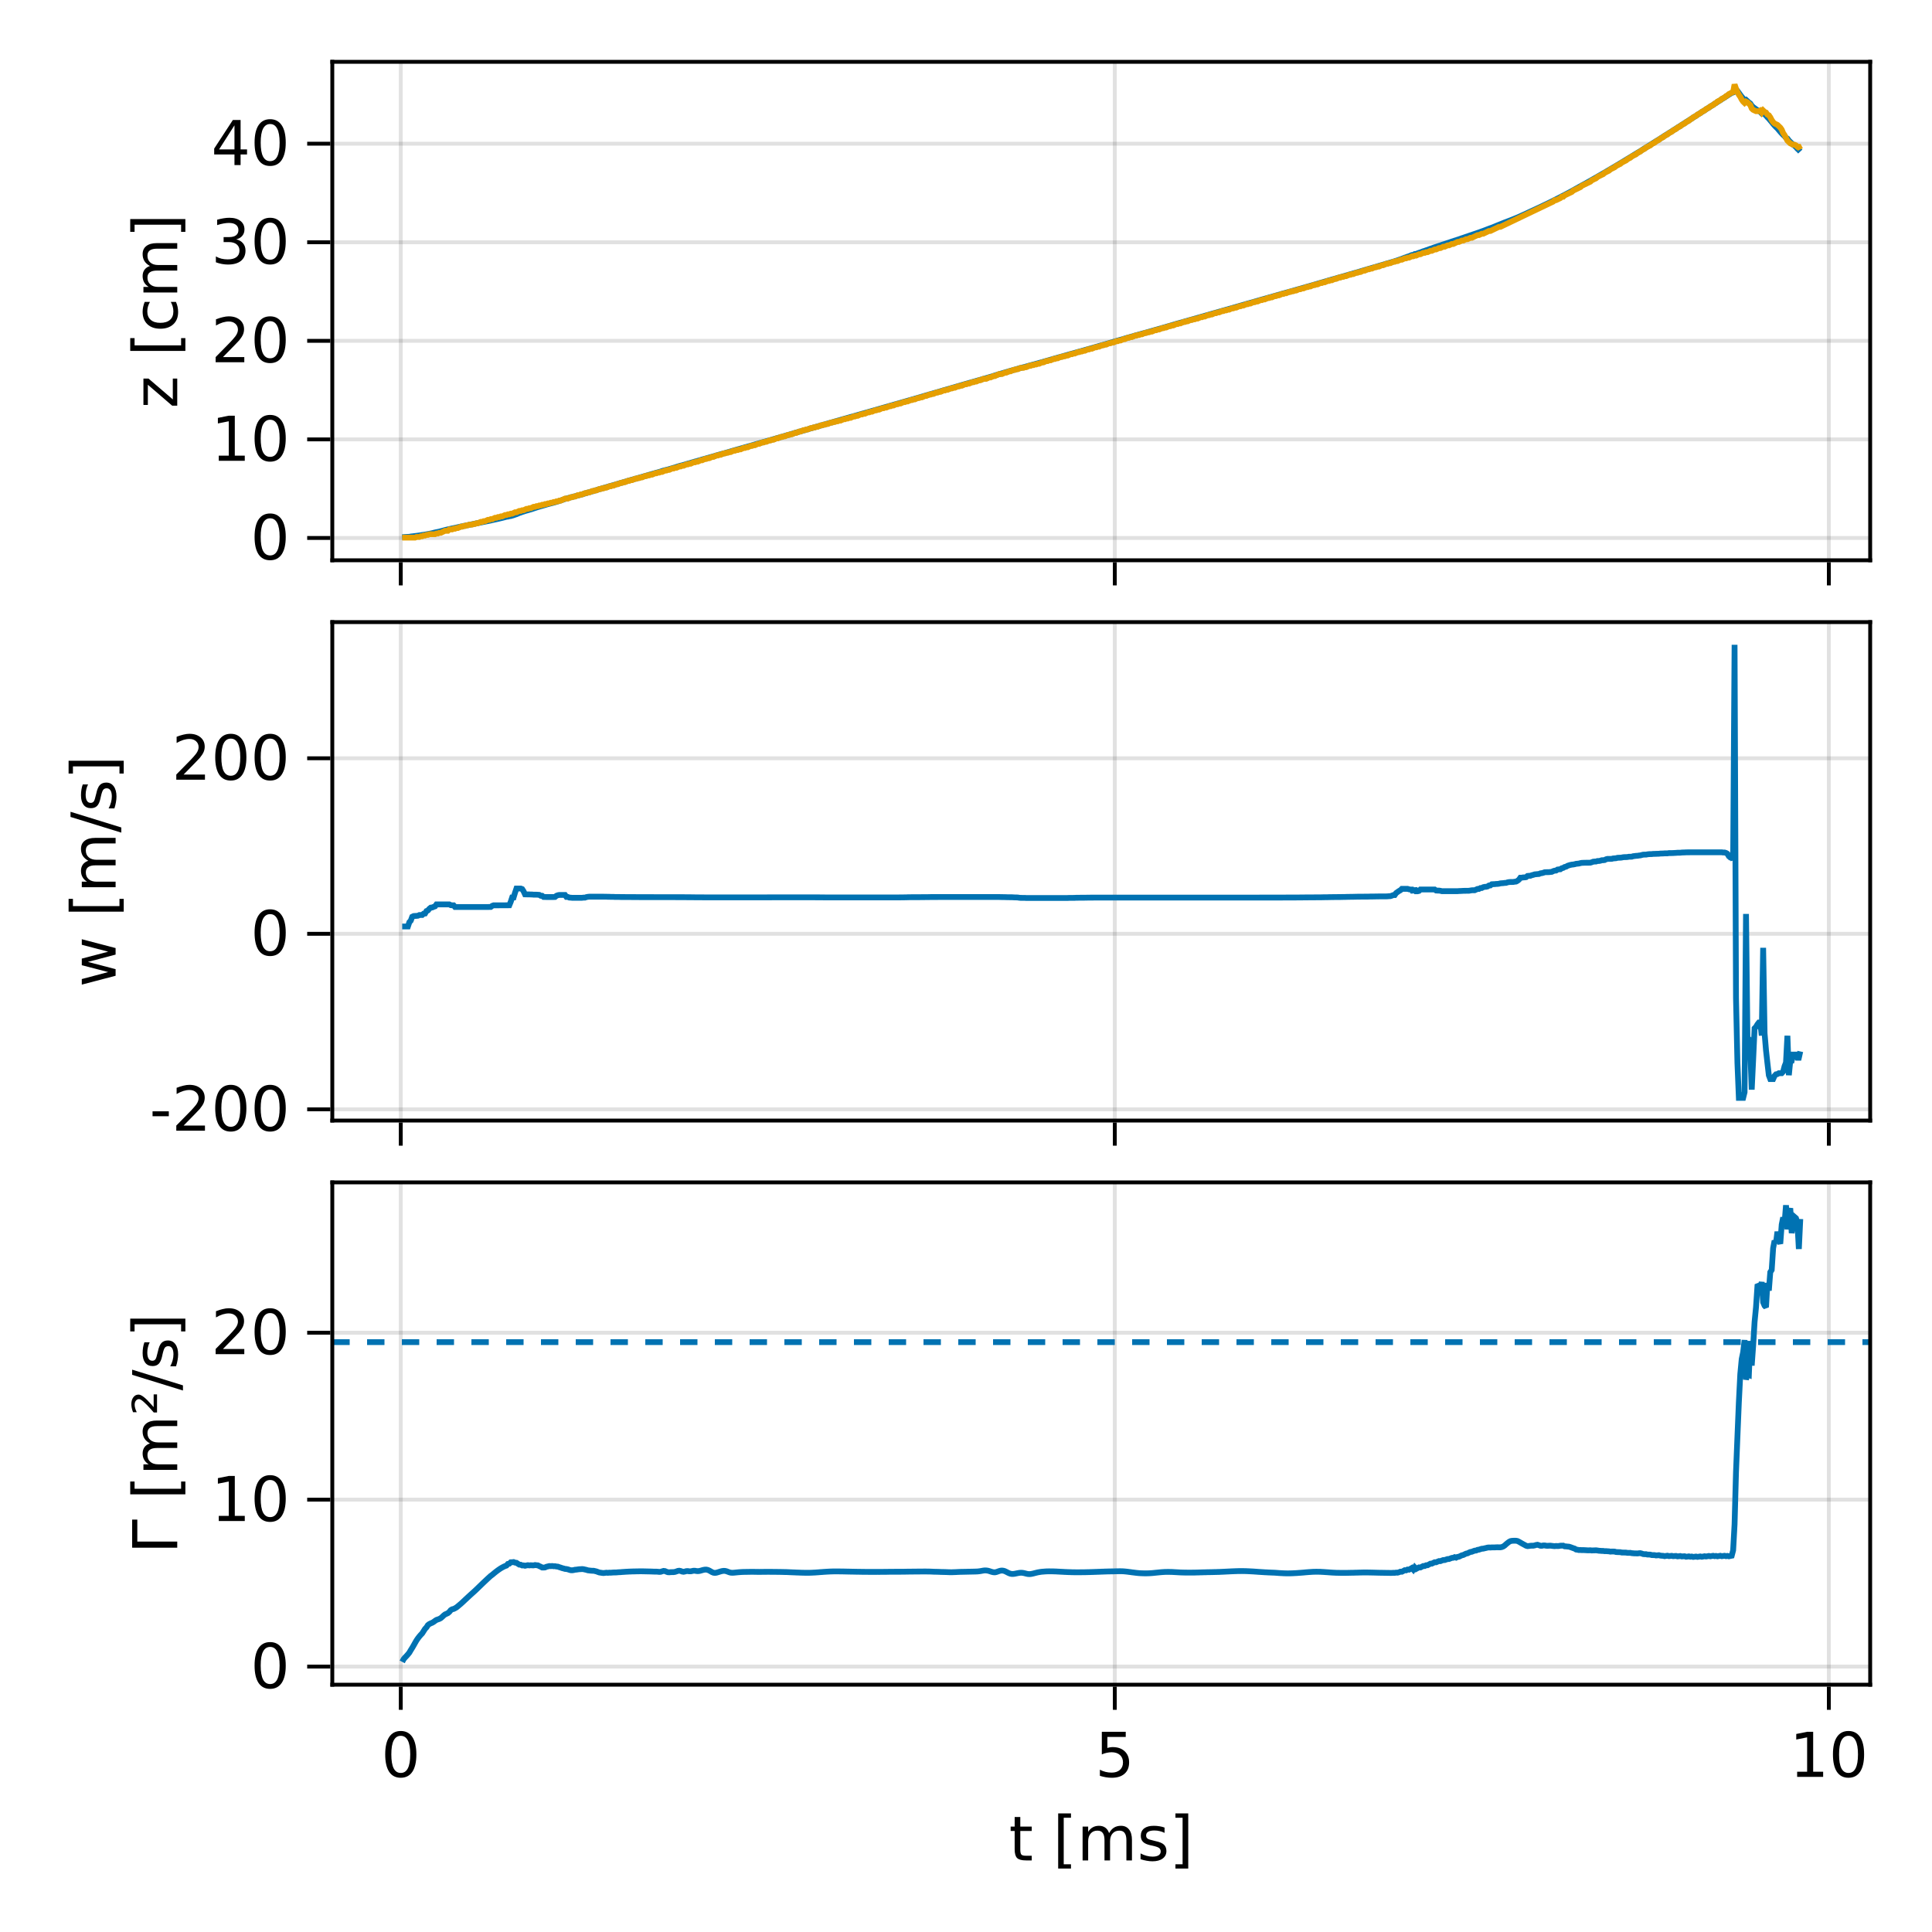<?xml version="1.0" encoding="UTF-8"?>
<svg xmlns="http://www.w3.org/2000/svg" xmlns:xlink="http://www.w3.org/1999/xlink" width="375pt" height="375pt" viewBox="0 0 375 375" version="1.1">
<defs>
<g>
<symbol overflow="visible" id="glyph0-0-vvkuwg+o">
<path style="stroke:none;" d="M 2.125 -0.594 L -8.469 -0.594 L -8.469 -6.594 L 2.125 -6.594 Z M 1.453 -1.266 L 1.453 -5.938 L -7.781 -5.938 L -7.781 -1.266 Z M 1.453 -1.266 "/>
</symbol>
<symbol overflow="visible" id="glyph0-1-vvkuwg+o">
<path style="stroke:none;" d="M -6.562 -0.656 L -6.562 -5.781 L -5.578 -5.781 L -0.859 -1.734 L -0.859 -5.781 L 0 -5.781 L 0 -0.516 L -0.984 -0.516 L -5.703 -4.578 L -5.703 -0.656 Z M -6.562 -0.656 "/>
</symbol>
<symbol overflow="visible" id="glyph1-0-vvkuwg+o">
<path style="stroke:none;" d="M 2.125 -0.594 L -8.469 -0.594 L -8.469 -6.594 L 2.125 -6.594 Z M 1.453 -1.266 L 1.453 -5.938 L -7.781 -5.938 L -7.781 -1.266 Z M 1.453 -1.266 "/>
</symbol>
<symbol overflow="visible" id="glyph1-1-vvkuwg+o">
<path style="stroke:none;" d=""/>
</symbol>
<symbol overflow="visible" id="glyph1-2-vvkuwg+o">
<path style="stroke:none;" d="M -9.125 -1.031 L -9.125 -3.516 L -8.281 -3.516 L -8.281 -2.109 L 0.75 -2.109 L 0.75 -3.516 L 1.578 -3.516 L 1.578 -1.031 Z M -9.125 -1.031 "/>
</symbol>
<symbol overflow="visible" id="glyph1-3-vvkuwg+o">
<path style="stroke:none;" d="M -6.312 -5.859 L -5.297 -5.859 C -5.473 -5.547 -5.602 -5.238 -5.688 -4.938 C -5.77 -4.633 -5.812 -4.328 -5.812 -4.016 C -5.812 -3.305 -5.586 -2.758 -5.141 -2.375 C -4.703 -1.988 -4.082 -1.797 -3.281 -1.797 C -2.477 -1.797 -1.852 -1.988 -1.406 -2.375 C -0.969 -2.758 -0.75 -3.305 -0.75 -4.016 C -0.75 -4.328 -0.789 -4.633 -0.875 -4.938 C -0.957 -5.238 -1.082 -5.547 -1.25 -5.859 L -0.25 -5.859 C -0.113 -5.555 -0.008 -5.242 0.062 -4.922 C 0.133 -4.598 0.172 -4.254 0.172 -3.891 C 0.172 -2.898 -0.133 -2.113 -0.75 -1.531 C -1.375 -0.945 -2.219 -0.656 -3.281 -0.656 C -4.344 -0.656 -5.18 -0.945 -5.797 -1.531 C -6.41 -2.125 -6.719 -2.938 -6.719 -3.969 C -6.719 -4.289 -6.68 -4.609 -6.609 -4.922 C -6.547 -5.242 -6.445 -5.555 -6.312 -5.859 Z M -6.312 -5.859 "/>
</symbol>
<symbol overflow="visible" id="glyph1-4-vvkuwg+o">
<path style="stroke:none;" d="M -4.578 -1.578 L -4.578 -4.062 L -3.922 -4.062 L -3.922 -0.547 L -4.562 -0.547 C -4.676 -0.68 -4.844 -0.875 -5.062 -1.125 C -6.258 -2.469 -7.039 -3.141 -7.406 -3.141 C -7.664 -3.141 -7.875 -3.035 -8.031 -2.828 C -8.188 -2.629 -8.266 -2.363 -8.266 -2.031 C -8.266 -1.82 -8.227 -1.598 -8.156 -1.359 C -8.094 -1.129 -7.992 -0.875 -7.859 -0.594 L -8.578 -0.594 C -8.691 -0.883 -8.773 -1.16 -8.828 -1.422 C -8.879 -1.68 -8.906 -1.926 -8.906 -2.156 C -8.906 -2.719 -8.773 -3.164 -8.516 -3.5 C -8.266 -3.844 -7.926 -4.016 -7.5 -4.016 C -6.957 -4.016 -6.129 -3.367 -5.016 -2.078 C -4.828 -1.859 -4.68 -1.691 -4.578 -1.578 Z M -4.578 -1.578 "/>
</symbol>
<symbol overflow="visible" id="glyph1-5-vvkuwg+o">
<path style="stroke:none;" d="M -8.75 -3.047 L -8.75 -4.047 L 1.109 -1 L 1.109 0 Z M -8.75 -3.047 "/>
</symbol>
<symbol overflow="visible" id="glyph2-0-vvkuwg+o">
<path style="stroke:none;" d="M 2.125 -0.594 L -8.469 -0.594 L -8.469 -6.594 L 2.125 -6.594 Z M 1.453 -1.266 L 1.453 -5.938 L -7.781 -5.938 L -7.781 -1.266 Z M 1.453 -1.266 "/>
</symbol>
<symbol overflow="visible" id="glyph2-1-vvkuwg+o">
<path style="stroke:none;" d="M -5.297 -6.234 C -5.785 -6.504 -6.145 -6.828 -6.375 -7.203 C -6.602 -7.578 -6.719 -8.02 -6.719 -8.531 C -6.719 -9.219 -6.477 -9.742 -6 -10.109 C -5.52 -10.484 -4.844 -10.672 -3.969 -10.672 L 0 -10.672 L 0 -9.594 L -3.922 -9.594 C -4.555 -9.594 -5.023 -9.477 -5.328 -9.25 C -5.629 -9.031 -5.781 -8.691 -5.781 -8.234 C -5.781 -7.672 -5.594 -7.227 -5.219 -6.906 C -4.852 -6.582 -4.348 -6.422 -3.703 -6.422 L 0 -6.422 L 0 -5.344 L -3.922 -5.344 C -4.555 -5.344 -5.023 -5.227 -5.328 -5 C -5.629 -4.781 -5.781 -4.438 -5.781 -3.969 C -5.781 -3.414 -5.594 -2.977 -5.219 -2.656 C -4.852 -2.332 -4.348 -2.172 -3.703 -2.172 L 0 -2.172 L 0 -1.094 L -6.562 -1.094 L -6.562 -2.172 L -5.547 -2.172 C -5.941 -2.422 -6.234 -2.719 -6.422 -3.062 C -6.617 -3.406 -6.719 -3.812 -6.719 -4.281 C -6.719 -4.758 -6.598 -5.164 -6.359 -5.5 C -6.117 -5.832 -5.766 -6.078 -5.297 -6.234 Z M -5.297 -6.234 "/>
</symbol>
<symbol overflow="visible" id="glyph2-2-vvkuwg+o">
<path style="stroke:none;" d="M -9.125 -3.656 L 1.578 -3.656 L 1.578 -1.172 L 0.75 -1.172 L 0.75 -2.562 L -8.281 -2.562 L -8.281 -1.172 L -9.125 -1.172 Z M -9.125 -3.656 "/>
</symbol>
<symbol overflow="visible" id="glyph3-0-vvkuwg+o">
<path style="stroke:none;" d="M 0.594 2.125 L 0.594 -8.469 L 6.594 -8.469 L 6.594 2.125 Z M 1.266 1.453 L 5.938 1.453 L 5.938 -7.781 L 1.266 -7.781 Z M 1.266 1.453 "/>
</symbol>
<symbol overflow="visible" id="glyph3-1-vvkuwg+o">
<path style="stroke:none;" d="M 3.812 -7.969 C 3.207 -7.969 2.75 -7.664 2.438 -7.062 C 2.133 -6.469 1.984 -5.566 1.984 -4.359 C 1.984 -3.16 2.133 -2.258 2.438 -1.656 C 2.75 -1.062 3.207 -0.766 3.812 -0.766 C 4.426 -0.766 4.883 -1.062 5.188 -1.656 C 5.5 -2.258 5.656 -3.16 5.656 -4.359 C 5.656 -5.566 5.5 -6.469 5.188 -7.062 C 4.883 -7.664 4.426 -7.969 3.812 -7.969 Z M 3.812 -8.906 C 4.789 -8.906 5.539 -8.516 6.062 -7.734 C 6.582 -6.961 6.844 -5.836 6.844 -4.359 C 6.844 -2.891 6.582 -1.766 6.062 -0.984 C 5.539 -0.211 4.789 0.172 3.812 0.172 C 2.832 0.172 2.082 -0.211 1.562 -0.984 C 1.051 -1.766 0.797 -2.891 0.797 -4.359 C 0.797 -5.836 1.051 -6.961 1.562 -7.734 C 2.082 -8.516 2.832 -8.906 3.812 -8.906 Z M 3.812 -8.906 "/>
</symbol>
<symbol overflow="visible" id="glyph3-2-vvkuwg+o">
<path style="stroke:none;" d="M 1.297 -8.75 L 5.938 -8.75 L 5.938 -7.75 L 2.375 -7.75 L 2.375 -5.609 C 2.551 -5.672 2.723 -5.711 2.891 -5.734 C 3.066 -5.766 3.238 -5.781 3.406 -5.781 C 4.383 -5.781 5.16 -5.508 5.734 -4.969 C 6.305 -4.438 6.594 -3.719 6.594 -2.812 C 6.594 -1.863 6.297 -1.129 5.703 -0.609 C 5.117 -0.086 4.297 0.172 3.234 0.172 C 2.859 0.172 2.477 0.141 2.094 0.078 C 1.719 0.016 1.328 -0.078 0.922 -0.203 L 0.922 -1.391 C 1.273 -1.203 1.641 -1.062 2.016 -0.969 C 2.391 -0.875 2.785 -0.828 3.203 -0.828 C 3.879 -0.828 4.414 -1.004 4.812 -1.359 C 5.207 -1.711 5.406 -2.195 5.406 -2.812 C 5.406 -3.414 5.207 -3.895 4.812 -4.25 C 4.414 -4.602 3.879 -4.781 3.203 -4.781 C 2.891 -4.781 2.57 -4.742 2.25 -4.672 C 1.938 -4.609 1.617 -4.504 1.297 -4.359 Z M 1.297 -8.75 "/>
</symbol>
<symbol overflow="visible" id="glyph3-3-vvkuwg+o">
<path style="stroke:none;" d="M 1.484 -1 L 3.422 -1 L 3.422 -7.672 L 1.312 -7.25 L 1.312 -8.328 L 3.406 -8.75 L 4.594 -8.75 L 4.594 -1 L 6.531 -1 L 6.531 0 L 1.484 0 Z M 1.484 -1 "/>
</symbol>
<symbol overflow="visible" id="glyph4-0-vvkuwg+o">
<path style="stroke:none;" d="M 0.594 2.125 L 0.594 -8.469 L 6.594 -8.469 L 6.594 2.125 Z M 1.266 1.453 L 5.938 1.453 L 5.938 -7.781 L 1.266 -7.781 Z M 1.266 1.453 "/>
</symbol>
<symbol overflow="visible" id="glyph4-1-vvkuwg+o">
<path style="stroke:none;" d="M 1.484 -1 L 3.422 -1 L 3.422 -7.672 L 1.312 -7.25 L 1.312 -8.328 L 3.406 -8.75 L 4.594 -8.75 L 4.594 -1 L 6.531 -1 L 6.531 0 L 1.484 0 Z M 1.484 -1 "/>
</symbol>
<symbol overflow="visible" id="glyph4-2-vvkuwg+o">
<path style="stroke:none;" d="M 2.297 -1 L 6.438 -1 L 6.438 0 L 0.875 0 L 0.875 -1 C 1.32 -1.457 1.93 -2.078 2.703 -2.859 C 3.484 -3.648 3.973 -4.16 4.172 -4.391 C 4.555 -4.805 4.82 -5.16 4.969 -5.453 C 5.125 -5.754 5.203 -6.047 5.203 -6.328 C 5.203 -6.797 5.035 -7.176 4.703 -7.469 C 4.379 -7.758 3.957 -7.906 3.438 -7.906 C 3.062 -7.906 2.664 -7.844 2.25 -7.719 C 1.844 -7.594 1.406 -7.395 0.938 -7.125 L 0.938 -8.328 C 1.414 -8.516 1.859 -8.656 2.266 -8.75 C 2.68 -8.852 3.062 -8.906 3.406 -8.906 C 4.312 -8.906 5.035 -8.676 5.578 -8.219 C 6.117 -7.77 6.391 -7.164 6.391 -6.406 C 6.391 -6.051 6.32 -5.711 6.188 -5.391 C 6.051 -5.066 5.805 -4.688 5.453 -4.25 C 5.348 -4.133 5.035 -3.805 4.516 -3.266 C 3.992 -2.723 3.254 -1.969 2.297 -1 Z M 2.297 -1 "/>
</symbol>
<symbol overflow="visible" id="glyph4-3-vvkuwg+o">
<path style="stroke:none;" d="M 4.875 -4.719 C 5.438 -4.594 5.875 -4.336 6.188 -3.953 C 6.508 -3.578 6.672 -3.109 6.672 -2.547 C 6.672 -1.68 6.375 -1.008 5.781 -0.531 C 5.188 -0.062 4.344 0.172 3.25 0.172 C 2.883 0.172 2.504 0.133 2.109 0.062 C 1.723 -0.008 1.328 -0.117 0.922 -0.266 L 0.922 -1.406 C 1.242 -1.219 1.598 -1.07 1.984 -0.969 C 2.379 -0.875 2.789 -0.828 3.219 -0.828 C 3.957 -0.828 4.52 -0.973 4.906 -1.266 C 5.301 -1.555 5.5 -1.984 5.5 -2.547 C 5.5 -3.055 5.316 -3.457 4.953 -3.75 C 4.586 -4.039 4.086 -4.188 3.453 -4.188 L 2.422 -4.188 L 2.422 -5.156 L 3.5 -5.156 C 4.07 -5.156 4.516 -5.27 4.828 -5.5 C 5.141 -5.738 5.297 -6.078 5.297 -6.516 C 5.297 -6.961 5.133 -7.305 4.812 -7.547 C 4.5 -7.785 4.047 -7.906 3.453 -7.906 C 3.117 -7.906 2.766 -7.867 2.391 -7.797 C 2.023 -7.734 1.617 -7.629 1.172 -7.484 L 1.172 -8.531 C 1.629 -8.656 2.051 -8.75 2.438 -8.812 C 2.832 -8.875 3.203 -8.906 3.547 -8.906 C 4.453 -8.906 5.164 -8.703 5.688 -8.297 C 6.207 -7.891 6.469 -7.336 6.469 -6.641 C 6.469 -6.148 6.328 -5.738 6.047 -5.406 C 5.773 -5.07 5.383 -4.844 4.875 -4.719 Z M 4.875 -4.719 "/>
</symbol>
<symbol overflow="visible" id="glyph4-4-vvkuwg+o">
<path style="stroke:none;" d="M 0.594 -3.766 L 3.75 -3.766 L 3.75 -2.812 L 0.594 -2.812 Z M 0.594 -3.766 "/>
</symbol>
<symbol overflow="visible" id="glyph4-5-vvkuwg+o">
<path style="stroke:none;" d="M 3.812 -7.969 C 3.207 -7.969 2.75 -7.664 2.438 -7.062 C 2.133 -6.469 1.984 -5.566 1.984 -4.359 C 1.984 -3.16 2.133 -2.258 2.438 -1.656 C 2.75 -1.062 3.207 -0.766 3.812 -0.766 C 4.426 -0.766 4.883 -1.062 5.188 -1.656 C 5.5 -2.258 5.656 -3.16 5.656 -4.359 C 5.656 -5.566 5.5 -6.469 5.188 -7.062 C 4.883 -7.664 4.426 -7.969 3.812 -7.969 Z M 3.812 -8.906 C 4.789 -8.906 5.539 -8.516 6.062 -7.734 C 6.582 -6.961 6.844 -5.836 6.844 -4.359 C 6.844 -2.891 6.582 -1.766 6.062 -0.984 C 5.539 -0.211 4.789 0.172 3.812 0.172 C 2.832 0.172 2.082 -0.211 1.562 -0.984 C 1.051 -1.766 0.797 -2.891 0.797 -4.359 C 0.797 -5.836 1.051 -6.961 1.562 -7.734 C 2.082 -8.516 2.832 -8.906 3.812 -8.906 Z M 3.812 -8.906 "/>
</symbol>
<symbol overflow="visible" id="glyph5-0-vvkuwg+o">
<path style="stroke:none;" d="M 0.594 2.125 L 0.594 -8.469 L 6.594 -8.469 L 6.594 2.125 Z M 1.266 1.453 L 5.938 1.453 L 5.938 -7.781 L 1.266 -7.781 Z M 1.266 1.453 "/>
</symbol>
<symbol overflow="visible" id="glyph5-1-vvkuwg+o">
<path style="stroke:none;" d="M 4.531 -7.719 L 1.547 -3.047 L 4.531 -3.047 Z M 4.219 -8.75 L 5.719 -8.75 L 5.719 -3.047 L 6.969 -3.047 L 6.969 -2.062 L 5.719 -2.062 L 5.719 0 L 4.531 0 L 4.531 -2.062 L 0.594 -2.062 L 0.594 -3.203 Z M 4.219 -8.75 "/>
</symbol>
<symbol overflow="visible" id="glyph6-0-vvkuwg+o">
<path style="stroke:none;" d="M 0.594 2.125 L 0.594 -8.469 L 6.594 -8.469 L 6.594 2.125 Z M 1.266 1.453 L 5.938 1.453 L 5.938 -7.781 L 1.266 -7.781 Z M 1.266 1.453 "/>
</symbol>
<symbol overflow="visible" id="glyph6-1-vvkuwg+o">
<path style="stroke:none;" d="M 3.812 -7.969 C 3.207 -7.969 2.75 -7.664 2.438 -7.062 C 2.133 -6.469 1.984 -5.566 1.984 -4.359 C 1.984 -3.16 2.133 -2.258 2.438 -1.656 C 2.75 -1.062 3.207 -0.766 3.812 -0.766 C 4.426 -0.766 4.883 -1.062 5.188 -1.656 C 5.5 -2.258 5.656 -3.16 5.656 -4.359 C 5.656 -5.566 5.5 -6.469 5.188 -7.062 C 4.883 -7.664 4.426 -7.969 3.812 -7.969 Z M 3.812 -8.906 C 4.789 -8.906 5.539 -8.516 6.062 -7.734 C 6.582 -6.961 6.844 -5.836 6.844 -4.359 C 6.844 -2.891 6.582 -1.766 6.062 -0.984 C 5.539 -0.211 4.789 0.172 3.812 0.172 C 2.832 0.172 2.082 -0.211 1.562 -0.984 C 1.051 -1.766 0.797 -2.891 0.797 -4.359 C 0.797 -5.836 1.051 -6.961 1.562 -7.734 C 2.082 -8.516 2.832 -8.906 3.812 -8.906 Z M 3.812 -8.906 "/>
</symbol>
<symbol overflow="visible" id="glyph7-0-vvkuwg+o">
<path style="stroke:none;" d="M 2.125 -0.594 L -8.469 -0.594 L -8.469 -6.594 L 2.125 -6.594 Z M 1.453 -1.266 L 1.453 -5.938 L -7.781 -5.938 L -7.781 -1.266 Z M 1.453 -1.266 "/>
</symbol>
<symbol overflow="visible" id="glyph7-1-vvkuwg+o">
<path style="stroke:none;" d="M -6.562 -0.5 L -6.562 -1.578 L -1.438 -2.938 L -6.562 -4.266 L -6.562 -5.547 L -1.438 -6.891 L -6.562 -8.234 L -6.562 -9.312 L 0 -7.594 L 0 -6.328 L -5.375 -4.906 L 0 -3.5 L 0 -2.219 Z M -6.562 -0.5 "/>
</symbol>
<symbol overflow="visible" id="glyph8-0-vvkuwg+o">
<path style="stroke:none;" d="M 2.125 -0.594 L -8.469 -0.594 L -8.469 -6.594 L 2.125 -6.594 Z M 1.453 -1.266 L 1.453 -5.938 L -7.781 -5.938 L -7.781 -1.266 Z M 1.453 -1.266 "/>
</symbol>
<symbol overflow="visible" id="glyph8-1-vvkuwg+o">
<path style="stroke:none;" d=""/>
</symbol>
<symbol overflow="visible" id="glyph9-0-vvkuwg+o">
<path style="stroke:none;" d="M 2.125 -0.594 L -8.469 -0.594 L -8.469 -6.594 L 2.125 -6.594 Z M 1.453 -1.266 L 1.453 -5.938 L -7.781 -5.938 L -7.781 -1.266 Z M 1.453 -1.266 "/>
</symbol>
<symbol overflow="visible" id="glyph9-1-vvkuwg+o">
<path style="stroke:none;" d="M -9.125 -1.031 L -9.125 -3.516 L -8.281 -3.516 L -8.281 -2.109 L 0.75 -2.109 L 0.75 -3.516 L 1.578 -3.516 L 1.578 -1.031 Z M -9.125 -1.031 "/>
</symbol>
<symbol overflow="visible" id="glyph9-2-vvkuwg+o">
<path style="stroke:none;" d="M -5.297 -6.234 C -5.785 -6.504 -6.145 -6.828 -6.375 -7.203 C -6.602 -7.578 -6.719 -8.02 -6.719 -8.531 C -6.719 -9.219 -6.477 -9.742 -6 -10.109 C -5.52 -10.484 -4.844 -10.672 -3.969 -10.672 L 0 -10.672 L 0 -9.594 L -3.922 -9.594 C -4.555 -9.594 -5.023 -9.477 -5.328 -9.25 C -5.629 -9.031 -5.781 -8.691 -5.781 -8.234 C -5.781 -7.672 -5.594 -7.227 -5.219 -6.906 C -4.852 -6.582 -4.348 -6.422 -3.703 -6.422 L 0 -6.422 L 0 -5.344 L -3.922 -5.344 C -4.555 -5.344 -5.023 -5.227 -5.328 -5 C -5.629 -4.781 -5.781 -4.438 -5.781 -3.969 C -5.781 -3.414 -5.594 -2.977 -5.219 -2.656 C -4.852 -2.332 -4.348 -2.172 -3.703 -2.172 L 0 -2.172 L 0 -1.094 L -6.562 -1.094 L -6.562 -2.172 L -5.547 -2.172 C -5.941 -2.422 -6.234 -2.719 -6.422 -3.062 C -6.617 -3.406 -6.719 -3.812 -6.719 -4.281 C -6.719 -4.758 -6.598 -5.164 -6.359 -5.5 C -6.117 -5.832 -5.766 -6.078 -5.297 -6.234 Z M -5.297 -6.234 "/>
</symbol>
<symbol overflow="visible" id="glyph9-3-vvkuwg+o">
<path style="stroke:none;" d="M -8.75 -3.047 L -8.75 -4.047 L 1.109 -1 L 1.109 0 Z M -8.75 -3.047 "/>
</symbol>
<symbol overflow="visible" id="glyph9-4-vvkuwg+o">
<path style="stroke:none;" d="M -6.375 -5.312 L -5.344 -5.312 C -5.5 -5.008 -5.613 -4.691 -5.688 -4.359 C -5.77 -4.035 -5.812 -3.695 -5.812 -3.344 C -5.812 -2.812 -5.727 -2.41 -5.562 -2.141 C -5.406 -1.867 -5.16 -1.734 -4.828 -1.734 C -4.578 -1.734 -4.379 -1.828 -4.234 -2.016 C -4.098 -2.211 -3.969 -2.602 -3.844 -3.188 L -3.75 -3.547 C -3.594 -4.316 -3.363 -4.863 -3.062 -5.188 C -2.758 -5.508 -2.344 -5.672 -1.812 -5.672 C -1.195 -5.672 -0.711 -5.426 -0.359 -4.938 C -0.004 -4.457 0.172 -3.797 0.172 -2.953 C 0.172 -2.598 0.133 -2.227 0.062 -1.844 C 0 -1.469 -0.098 -1.07 -0.234 -0.656 L -1.359 -0.656 C -1.148 -1.051 -0.992 -1.441 -0.891 -1.828 C -0.785 -2.211 -0.734 -2.598 -0.734 -2.984 C -0.734 -3.484 -0.816 -3.867 -0.984 -4.141 C -1.16 -4.422 -1.41 -4.562 -1.734 -4.562 C -2.023 -4.562 -2.25 -4.461 -2.406 -4.266 C -2.562 -4.066 -2.711 -3.633 -2.859 -2.969 L -2.938 -2.594 C -3.082 -1.926 -3.301 -1.441 -3.594 -1.141 C -3.883 -0.848 -4.281 -0.703 -4.781 -0.703 C -5.406 -0.703 -5.883 -0.922 -6.219 -1.359 C -6.551 -1.797 -6.719 -2.414 -6.719 -3.219 C -6.719 -3.613 -6.688 -3.988 -6.625 -4.344 C -6.57 -4.695 -6.488 -5.02 -6.375 -5.312 Z M -6.375 -5.312 "/>
</symbol>
<symbol overflow="visible" id="glyph9-5-vvkuwg+o">
<path style="stroke:none;" d="M -9.125 -3.656 L 1.578 -3.656 L 1.578 -1.172 L 0.75 -1.172 L 0.75 -2.562 L -8.281 -2.562 L -8.281 -1.172 L -9.125 -1.172 Z M -9.125 -3.656 "/>
</symbol>
<symbol overflow="visible" id="glyph10-0-vvkuwg+o">
<path style="stroke:none;" d="M 0.594 2.125 L 0.594 -8.469 L 6.594 -8.469 L 6.594 2.125 Z M 1.266 1.453 L 5.938 1.453 L 5.938 -7.781 L 1.266 -7.781 Z M 1.266 1.453 "/>
</symbol>
<symbol overflow="visible" id="glyph10-1-vvkuwg+o">
<path style="stroke:none;" d="M 2.203 -8.422 L 2.203 -6.562 L 4.422 -6.562 L 4.422 -5.719 L 2.203 -5.719 L 2.203 -2.156 C 2.203 -1.625 2.273 -1.281 2.422 -1.125 C 2.566 -0.977 2.863 -0.906 3.312 -0.906 L 4.422 -0.906 L 4.422 0 L 3.312 0 C 2.477 0 1.898 -0.156 1.578 -0.469 C 1.266 -0.781 1.109 -1.344 1.109 -2.156 L 1.109 -5.719 L 0.328 -5.719 L 0.328 -6.562 L 1.109 -6.562 L 1.109 -8.422 Z M 2.203 -8.422 "/>
</symbol>
<symbol overflow="visible" id="glyph10-2-vvkuwg+o">
<path style="stroke:none;" d="M 1.031 -9.125 L 3.516 -9.125 L 3.516 -8.281 L 2.109 -8.281 L 2.109 0.75 L 3.516 0.75 L 3.516 1.578 L 1.031 1.578 Z M 1.031 -9.125 "/>
</symbol>
<symbol overflow="visible" id="glyph10-3-vvkuwg+o">
<path style="stroke:none;" d="M 6.234 -5.297 C 6.504 -5.785 6.828 -6.145 7.203 -6.375 C 7.578 -6.602 8.02 -6.719 8.531 -6.719 C 9.219 -6.719 9.742 -6.477 10.109 -6 C 10.484 -5.52 10.672 -4.844 10.672 -3.969 L 10.672 0 L 9.594 0 L 9.594 -3.922 C 9.594 -4.555 9.477 -5.023 9.25 -5.328 C 9.031 -5.629 8.691 -5.781 8.234 -5.781 C 7.672 -5.781 7.227 -5.594 6.906 -5.219 C 6.582 -4.852 6.422 -4.348 6.422 -3.703 L 6.422 0 L 5.344 0 L 5.344 -3.922 C 5.344 -4.555 5.227 -5.023 5 -5.328 C 4.781 -5.629 4.438 -5.781 3.969 -5.781 C 3.414 -5.781 2.977 -5.594 2.656 -5.219 C 2.332 -4.852 2.172 -4.348 2.172 -3.703 L 2.172 0 L 1.094 0 L 1.094 -6.562 L 2.172 -6.562 L 2.172 -5.547 C 2.422 -5.941 2.719 -6.234 3.062 -6.422 C 3.406 -6.617 3.812 -6.719 4.281 -6.719 C 4.758 -6.719 5.164 -6.598 5.5 -6.359 C 5.832 -6.117 6.078 -5.766 6.234 -5.297 Z M 6.234 -5.297 "/>
</symbol>
<symbol overflow="visible" id="glyph10-4-vvkuwg+o">
<path style="stroke:none;" d="M 5.312 -6.375 L 5.312 -5.344 C 5.008 -5.5 4.691 -5.613 4.359 -5.688 C 4.035 -5.77 3.695 -5.812 3.344 -5.812 C 2.812 -5.812 2.41 -5.727 2.141 -5.562 C 1.867 -5.406 1.734 -5.16 1.734 -4.828 C 1.734 -4.578 1.828 -4.379 2.016 -4.234 C 2.211 -4.098 2.602 -3.969 3.188 -3.844 L 3.547 -3.75 C 4.316 -3.594 4.863 -3.363 5.188 -3.062 C 5.508 -2.758 5.672 -2.344 5.672 -1.812 C 5.672 -1.195 5.426 -0.711 4.938 -0.359 C 4.457 -0.004 3.797 0.172 2.953 0.172 C 2.598 0.172 2.227 0.133 1.844 0.062 C 1.469 0 1.07 -0.098 0.656 -0.234 L 0.656 -1.359 C 1.051 -1.148 1.441 -0.992 1.828 -0.891 C 2.211 -0.785 2.598 -0.734 2.984 -0.734 C 3.484 -0.734 3.867 -0.816 4.141 -0.984 C 4.422 -1.16 4.562 -1.41 4.562 -1.734 C 4.562 -2.023 4.461 -2.25 4.266 -2.406 C 4.066 -2.562 3.633 -2.711 2.969 -2.859 L 2.594 -2.938 C 1.926 -3.082 1.441 -3.301 1.141 -3.594 C 0.848 -3.883 0.703 -4.281 0.703 -4.781 C 0.703 -5.406 0.922 -5.883 1.359 -6.219 C 1.797 -6.551 2.414 -6.719 3.219 -6.719 C 3.613 -6.719 3.988 -6.688 4.344 -6.625 C 4.695 -6.57 5.02 -6.488 5.312 -6.375 Z M 5.312 -6.375 "/>
</symbol>
<symbol overflow="visible" id="glyph10-5-vvkuwg+o">
<path style="stroke:none;" d="M 3.656 -9.125 L 3.656 1.578 L 1.172 1.578 L 1.172 0.75 L 2.562 0.75 L 2.562 -8.281 L 1.172 -8.281 L 1.172 -9.125 Z M 3.656 -9.125 "/>
</symbol>
<symbol overflow="visible" id="glyph11-0-vvkuwg+o">
<path style="stroke:none;" d="M 0.594 2.125 L 0.594 -8.469 L 6.594 -8.469 L 6.594 2.125 Z M 1.266 1.453 L 5.938 1.453 L 5.938 -7.781 L 1.266 -7.781 Z M 1.266 1.453 "/>
</symbol>
<symbol overflow="visible" id="glyph11-1-vvkuwg+o">
<path style="stroke:none;" d=""/>
</symbol>
<symbol overflow="visible" id="glyph12-0-vvkuwg+o">
<path style="stroke:none;" d="M 0.594 2.125 L 0.594 -8.469 L 6.594 -8.469 L 6.594 2.125 Z M 1.266 1.453 L 5.938 1.453 L 5.938 -7.781 L 1.266 -7.781 Z M 1.266 1.453 "/>
</symbol>
<symbol overflow="visible" id="glyph12-1-vvkuwg+o">
<path style="stroke:none;" d="M 3.812 -7.969 C 3.207 -7.969 2.75 -7.664 2.438 -7.062 C 2.133 -6.469 1.984 -5.566 1.984 -4.359 C 1.984 -3.16 2.133 -2.258 2.438 -1.656 C 2.75 -1.062 3.207 -0.766 3.812 -0.766 C 4.426 -0.766 4.883 -1.062 5.188 -1.656 C 5.5 -2.258 5.656 -3.16 5.656 -4.359 C 5.656 -5.566 5.5 -6.469 5.188 -7.062 C 4.883 -7.664 4.426 -7.969 3.812 -7.969 Z M 3.812 -8.906 C 4.789 -8.906 5.539 -8.516 6.062 -7.734 C 6.582 -6.961 6.844 -5.836 6.844 -4.359 C 6.844 -2.891 6.582 -1.766 6.062 -0.984 C 5.539 -0.211 4.789 0.172 3.812 0.172 C 2.832 0.172 2.082 -0.211 1.562 -0.984 C 1.051 -1.766 0.797 -2.891 0.797 -4.359 C 0.797 -5.836 1.051 -6.961 1.562 -7.734 C 2.082 -8.516 2.832 -8.906 3.812 -8.906 Z M 3.812 -8.906 "/>
</symbol>
<symbol overflow="visible" id="glyph13-0-vvkuwg+o">
<path style="stroke:none;" d="M 0.594 2.125 L 0.594 -8.469 L 6.594 -8.469 L 6.594 2.125 Z M 1.266 1.453 L 5.938 1.453 L 5.938 -7.781 L 1.266 -7.781 Z M 1.266 1.453 "/>
</symbol>
<symbol overflow="visible" id="glyph13-1-vvkuwg+o">
<path style="stroke:none;" d="M 3.812 -7.969 C 3.207 -7.969 2.75 -7.664 2.438 -7.062 C 2.133 -6.469 1.984 -5.566 1.984 -4.359 C 1.984 -3.16 2.133 -2.258 2.438 -1.656 C 2.75 -1.062 3.207 -0.766 3.812 -0.766 C 4.426 -0.766 4.883 -1.062 5.188 -1.656 C 5.5 -2.258 5.656 -3.16 5.656 -4.359 C 5.656 -5.566 5.5 -6.469 5.188 -7.062 C 4.883 -7.664 4.426 -7.969 3.812 -7.969 Z M 3.812 -8.906 C 4.789 -8.906 5.539 -8.516 6.062 -7.734 C 6.582 -6.961 6.844 -5.836 6.844 -4.359 C 6.844 -2.891 6.582 -1.766 6.062 -0.984 C 5.539 -0.211 4.789 0.172 3.812 0.172 C 2.832 0.172 2.082 -0.211 1.562 -0.984 C 1.051 -1.766 0.797 -2.891 0.797 -4.359 C 0.797 -5.836 1.051 -6.961 1.562 -7.734 C 2.082 -8.516 2.832 -8.906 3.812 -8.906 Z M 3.812 -8.906 "/>
</symbol>
<symbol overflow="visible" id="glyph14-0-vvkuwg+o">
<path style="stroke:none;" d="M 2.125 -0.594 L -8.469 -0.594 L -8.469 -6.594 L 2.125 -6.594 Z M 1.453 -1.266 L 1.453 -5.938 L -7.781 -5.938 L -7.781 -1.266 Z M 1.453 -1.266 "/>
</symbol>
<symbol overflow="visible" id="glyph14-1-vvkuwg+o">
<path style="stroke:none;" d="M 0 -1.172 L -8.75 -1.172 L -8.75 -6.625 L -7.75 -6.625 L -7.75 -2.359 L 0 -2.359 Z M 0 -1.172 "/>
</symbol>
<symbol overflow="visible" id="glyph14-2-vvkuwg+o">
<path style="stroke:none;" d="M -9.125 -1.031 L -9.125 -3.516 L -8.281 -3.516 L -8.281 -2.109 L 0.75 -2.109 L 0.75 -3.516 L 1.578 -3.516 L 1.578 -1.031 Z M -9.125 -1.031 "/>
</symbol>
<symbol overflow="visible" id="glyph14-3-vvkuwg+o">
<path style="stroke:none;" d="M -6.375 -5.312 L -5.344 -5.312 C -5.5 -5.008 -5.613 -4.691 -5.688 -4.359 C -5.77 -4.035 -5.812 -3.695 -5.812 -3.344 C -5.812 -2.812 -5.727 -2.41 -5.562 -2.141 C -5.406 -1.867 -5.16 -1.734 -4.828 -1.734 C -4.578 -1.734 -4.379 -1.828 -4.234 -2.016 C -4.098 -2.211 -3.969 -2.602 -3.844 -3.188 L -3.75 -3.547 C -3.594 -4.316 -3.363 -4.863 -3.062 -5.188 C -2.758 -5.508 -2.344 -5.672 -1.812 -5.672 C -1.195 -5.672 -0.711 -5.426 -0.359 -4.938 C -0.004 -4.457 0.172 -3.797 0.172 -2.953 C 0.172 -2.598 0.133 -2.227 0.062 -1.844 C 0 -1.469 -0.098 -1.07 -0.234 -0.656 L -1.359 -0.656 C -1.148 -1.051 -0.992 -1.441 -0.891 -1.828 C -0.785 -2.211 -0.734 -2.598 -0.734 -2.984 C -0.734 -3.484 -0.816 -3.867 -0.984 -4.141 C -1.16 -4.422 -1.41 -4.562 -1.734 -4.562 C -2.023 -4.562 -2.25 -4.461 -2.406 -4.266 C -2.562 -4.066 -2.711 -3.633 -2.859 -2.969 L -2.938 -2.594 C -3.082 -1.926 -3.301 -1.441 -3.594 -1.141 C -3.883 -0.848 -4.281 -0.703 -4.781 -0.703 C -5.406 -0.703 -5.883 -0.922 -6.219 -1.359 C -6.551 -1.797 -6.719 -2.414 -6.719 -3.219 C -6.719 -3.613 -6.688 -3.988 -6.625 -4.344 C -6.57 -4.695 -6.488 -5.02 -6.375 -5.312 Z M -6.375 -5.312 "/>
</symbol>
<symbol overflow="visible" id="glyph14-4-vvkuwg+o">
<path style="stroke:none;" d="M -9.125 -3.656 L 1.578 -3.656 L 1.578 -1.172 L 0.75 -1.172 L 0.75 -2.562 L -8.281 -2.562 L -8.281 -1.172 L -9.125 -1.172 Z M -9.125 -3.656 "/>
</symbol>
<symbol overflow="visible" id="glyph15-0-vvkuwg+o">
<path style="stroke:none;" d="M 2.125 -0.594 L -8.469 -0.594 L -8.469 -6.594 L 2.125 -6.594 Z M 1.453 -1.266 L 1.453 -5.938 L -7.781 -5.938 L -7.781 -1.266 Z M 1.453 -1.266 "/>
</symbol>
<symbol overflow="visible" id="glyph15-1-vvkuwg+o">
<path style="stroke:none;" d="M -5.297 -6.234 C -5.785 -6.504 -6.145 -6.828 -6.375 -7.203 C -6.602 -7.578 -6.719 -8.02 -6.719 -8.531 C -6.719 -9.219 -6.477 -9.742 -6 -10.109 C -5.52 -10.484 -4.844 -10.672 -3.969 -10.672 L 0 -10.672 L 0 -9.594 L -3.922 -9.594 C -4.555 -9.594 -5.023 -9.477 -5.328 -9.25 C -5.629 -9.031 -5.781 -8.691 -5.781 -8.234 C -5.781 -7.672 -5.594 -7.227 -5.219 -6.906 C -4.852 -6.582 -4.348 -6.422 -3.703 -6.422 L 0 -6.422 L 0 -5.344 L -3.922 -5.344 C -4.555 -5.344 -5.023 -5.227 -5.328 -5 C -5.629 -4.781 -5.781 -4.438 -5.781 -3.969 C -5.781 -3.414 -5.594 -2.977 -5.219 -2.656 C -4.852 -2.332 -4.348 -2.172 -3.703 -2.172 L 0 -2.172 L 0 -1.094 L -6.562 -1.094 L -6.562 -2.172 L -5.547 -2.172 C -5.941 -2.422 -6.234 -2.719 -6.422 -3.062 C -6.617 -3.406 -6.719 -3.812 -6.719 -4.281 C -6.719 -4.758 -6.598 -5.164 -6.359 -5.5 C -6.117 -5.832 -5.766 -6.078 -5.297 -6.234 Z M -5.297 -6.234 "/>
</symbol>
<symbol overflow="visible" id="glyph16-0-vvkuwg+o">
<path style="stroke:none;" d="M 0.594 2.125 L 0.594 -8.469 L 6.594 -8.469 L 6.594 2.125 Z M 1.266 1.453 L 5.938 1.453 L 5.938 -7.781 L 1.266 -7.781 Z M 1.266 1.453 "/>
</symbol>
<symbol overflow="visible" id="glyph16-1-vvkuwg+o">
<path style="stroke:none;" d="M 1.484 -1 L 3.422 -1 L 3.422 -7.672 L 1.312 -7.25 L 1.312 -8.328 L 3.406 -8.75 L 4.594 -8.75 L 4.594 -1 L 6.531 -1 L 6.531 0 L 1.484 0 Z M 1.484 -1 "/>
</symbol>
<symbol overflow="visible" id="glyph16-2-vvkuwg+o">
<path style="stroke:none;" d="M 2.297 -1 L 6.438 -1 L 6.438 0 L 0.875 0 L 0.875 -1 C 1.32 -1.457 1.93 -2.078 2.703 -2.859 C 3.484 -3.648 3.973 -4.16 4.172 -4.391 C 4.555 -4.805 4.82 -5.16 4.969 -5.453 C 5.125 -5.754 5.203 -6.047 5.203 -6.328 C 5.203 -6.797 5.035 -7.176 4.703 -7.469 C 4.379 -7.758 3.957 -7.906 3.438 -7.906 C 3.062 -7.906 2.664 -7.844 2.25 -7.719 C 1.844 -7.594 1.406 -7.395 0.938 -7.125 L 0.938 -8.328 C 1.414 -8.516 1.859 -8.656 2.266 -8.75 C 2.68 -8.852 3.062 -8.906 3.406 -8.906 C 4.312 -8.906 5.035 -8.676 5.578 -8.219 C 6.117 -7.77 6.391 -7.164 6.391 -6.406 C 6.391 -6.051 6.32 -5.711 6.188 -5.391 C 6.051 -5.066 5.805 -4.688 5.453 -4.25 C 5.348 -4.133 5.035 -3.805 4.516 -3.266 C 3.992 -2.723 3.254 -1.969 2.297 -1 Z M 2.297 -1 "/>
</symbol>
<symbol overflow="visible" id="glyph17-0-vvkuwg+o">
<path style="stroke:none;" d="M 0.594 2.125 L 0.594 -8.469 L 6.594 -8.469 L 6.594 2.125 Z M 1.266 1.453 L 5.938 1.453 L 5.938 -7.781 L 1.266 -7.781 Z M 1.266 1.453 "/>
</symbol>
<symbol overflow="visible" id="glyph17-1-vvkuwg+o">
<path style="stroke:none;" d="M 3.812 -7.969 C 3.207 -7.969 2.75 -7.664 2.438 -7.062 C 2.133 -6.469 1.984 -5.566 1.984 -4.359 C 1.984 -3.16 2.133 -2.258 2.438 -1.656 C 2.75 -1.062 3.207 -0.766 3.812 -0.766 C 4.426 -0.766 4.883 -1.062 5.188 -1.656 C 5.5 -2.258 5.656 -3.16 5.656 -4.359 C 5.656 -5.566 5.5 -6.469 5.188 -7.062 C 4.883 -7.664 4.426 -7.969 3.812 -7.969 Z M 3.812 -8.906 C 4.789 -8.906 5.539 -8.516 6.062 -7.734 C 6.582 -6.961 6.844 -5.836 6.844 -4.359 C 6.844 -2.891 6.582 -1.766 6.062 -0.984 C 5.539 -0.211 4.789 0.172 3.812 0.172 C 2.832 0.172 2.082 -0.211 1.562 -0.984 C 1.051 -1.766 0.797 -2.891 0.797 -4.359 C 0.797 -5.836 1.051 -6.961 1.562 -7.734 C 2.082 -8.516 2.832 -8.906 3.812 -8.906 Z M 3.812 -8.906 "/>
</symbol>
</g>
<clipPath id="clip1-vvkuwg+o">
  <path d="M 64.5 259 L 363 259 L 363 262 L 64.5 262 Z M 64.5 259 "/>
</clipPath>
</defs>
<g id="surface1-vvkuwg+o">
<rect x="0" y="0" width="375" height="375" style="fill:rgb(100%,100%,100%);fill-opacity:1;stroke:none;"/>
<path style=" stroke:none;fill-rule:nonzero;fill:rgb(100%,100%,100%);fill-opacity:1;" d="M 64.5 108.75 L 363 108.75 L 363 12 L 64.5 12 Z M 64.5 108.75 "/>
<path style=" stroke:none;fill-rule:nonzero;fill:rgb(100%,100%,100%);fill-opacity:1;" d="M 64.5 217.5 L 363 217.5 L 363 120.75 L 64.5 120.75 Z M 64.5 217.5 "/>
<path style=" stroke:none;fill-rule:nonzero;fill:rgb(100%,100%,100%);fill-opacity:1;" d="M 64.5 327 L 363 327 L 363 229.5 L 64.5 229.5 Z M 64.5 327 "/>
<path style="fill:none;stroke-width:1;stroke-linecap:butt;stroke-linejoin:miter;stroke:rgb(0%,0%,0%);stroke-opacity:0.12;stroke-miterlimit:2;" d="M 103.719 145 L 103.719 16 " transform="matrix(0.75,0,0,0.75,0,0)"/>
<path style="fill:none;stroke-width:1;stroke-linecap:butt;stroke-linejoin:miter;stroke:rgb(0%,0%,0%);stroke-opacity:0.12;stroke-miterlimit:2;" d="M 288.51 145 L 288.51 16 " transform="matrix(0.75,0,0,0.75,0,0)"/>
<path style="fill:none;stroke-width:1;stroke-linecap:butt;stroke-linejoin:miter;stroke:rgb(0%,0%,0%);stroke-opacity:0.12;stroke-miterlimit:2;" d="M 473.302 145 L 473.302 16 " transform="matrix(0.75,0,0,0.75,0,0)"/>
<path style="fill:none;stroke-width:1;stroke-linecap:butt;stroke-linejoin:miter;stroke:rgb(0%,0%,0%);stroke-opacity:0.12;stroke-miterlimit:2;" d="M 86 139.224 L 484 139.224 " transform="matrix(0.75,0,0,0.75,0,0)"/>
<path style="fill:none;stroke-width:1;stroke-linecap:butt;stroke-linejoin:miter;stroke:rgb(0%,0%,0%);stroke-opacity:0.12;stroke-miterlimit:2;" d="M 86 113.714 L 484 113.714 " transform="matrix(0.75,0,0,0.75,0,0)"/>
<path style="fill:none;stroke-width:1;stroke-linecap:butt;stroke-linejoin:miter;stroke:rgb(0%,0%,0%);stroke-opacity:0.12;stroke-miterlimit:2;" d="M 86 88.208 L 484 88.208 " transform="matrix(0.75,0,0,0.75,0,0)"/>
<path style="fill:none;stroke-width:1;stroke-linecap:butt;stroke-linejoin:miter;stroke:rgb(0%,0%,0%);stroke-opacity:0.12;stroke-miterlimit:2;" d="M 86 62.698 L 484 62.698 " transform="matrix(0.75,0,0,0.75,0,0)"/>
<path style="fill:none;stroke-width:1;stroke-linecap:butt;stroke-linejoin:miter;stroke:rgb(0%,0%,0%);stroke-opacity:0.12;stroke-miterlimit:2;" d="M 86 37.188 L 484 37.188 " transform="matrix(0.75,0,0,0.75,0,0)"/>
<path style="fill:none;stroke-width:1;stroke-linecap:butt;stroke-linejoin:miter;stroke:rgb(0%,0%,0%);stroke-opacity:0.12;stroke-miterlimit:2;" d="M 103.719 290 L 103.719 161 " transform="matrix(0.75,0,0,0.75,0,0)"/>
<path style="fill:none;stroke-width:1;stroke-linecap:butt;stroke-linejoin:miter;stroke:rgb(0%,0%,0%);stroke-opacity:0.12;stroke-miterlimit:2;" d="M 288.51 290 L 288.51 161 " transform="matrix(0.75,0,0,0.75,0,0)"/>
<path style="fill:none;stroke-width:1;stroke-linecap:butt;stroke-linejoin:miter;stroke:rgb(0%,0%,0%);stroke-opacity:0.12;stroke-miterlimit:2;" d="M 473.302 290 L 473.302 161 " transform="matrix(0.75,0,0,0.75,0,0)"/>
<path style="fill:none;stroke-width:1;stroke-linecap:butt;stroke-linejoin:miter;stroke:rgb(0%,0%,0%);stroke-opacity:0.12;stroke-miterlimit:2;" d="M 86 287.094 L 484 287.094 " transform="matrix(0.75,0,0,0.75,0,0)"/>
<path style="fill:none;stroke-width:1;stroke-linecap:butt;stroke-linejoin:miter;stroke:rgb(0%,0%,0%);stroke-opacity:0.12;stroke-miterlimit:2;" d="M 86 241.667 L 484 241.667 " transform="matrix(0.75,0,0,0.75,0,0)"/>
<path style="fill:none;stroke-width:1;stroke-linecap:butt;stroke-linejoin:miter;stroke:rgb(0%,0%,0%);stroke-opacity:0.12;stroke-miterlimit:2;" d="M 86 196.24 L 484 196.24 " transform="matrix(0.75,0,0,0.75,0,0)"/>
<path style="fill:none;stroke-width:1;stroke-linecap:butt;stroke-linejoin:miter;stroke:rgb(0%,0%,0%);stroke-opacity:0.12;stroke-miterlimit:2;" d="M 103.719 436 L 103.719 306 " transform="matrix(0.75,0,0,0.75,0,0)"/>
<path style="fill:none;stroke-width:1;stroke-linecap:butt;stroke-linejoin:miter;stroke:rgb(0%,0%,0%);stroke-opacity:0.12;stroke-miterlimit:2;" d="M 288.51 436 L 288.51 306 " transform="matrix(0.75,0,0,0.75,0,0)"/>
<path style="fill:none;stroke-width:1;stroke-linecap:butt;stroke-linejoin:miter;stroke:rgb(0%,0%,0%);stroke-opacity:0.12;stroke-miterlimit:2;" d="M 473.302 436 L 473.302 306 " transform="matrix(0.75,0,0,0.75,0,0)"/>
<path style="fill:none;stroke-width:1;stroke-linecap:butt;stroke-linejoin:miter;stroke:rgb(0%,0%,0%);stroke-opacity:0.12;stroke-miterlimit:2;" d="M 86 431.312 L 484 431.312 " transform="matrix(0.75,0,0,0.75,0,0)"/>
<path style="fill:none;stroke-width:1;stroke-linecap:butt;stroke-linejoin:miter;stroke:rgb(0%,0%,0%);stroke-opacity:0.12;stroke-miterlimit:2;" d="M 86 388.109 L 484 388.109 " transform="matrix(0.75,0,0,0.75,0,0)"/>
<path style="fill:none;stroke-width:1;stroke-linecap:butt;stroke-linejoin:miter;stroke:rgb(0%,0%,0%);stroke-opacity:0.12;stroke-miterlimit:2;" d="M 86 344.906 L 484 344.906 " transform="matrix(0.75,0,0,0.75,0,0)"/>
<g style="fill:rgb(0%,0%,0%);fill-opacity:1;">
  <use xlink:href="#glyph0-1-vvkuwg+o" x="34.402" y="79.258"/>
</g>
<g style="fill:rgb(0%,0%,0%);fill-opacity:1;">
  <use xlink:href="#glyph1-1-vvkuwg+o" x="34.402" y="72.957"/>
</g>
<g style="fill:rgb(0%,0%,0%);fill-opacity:1;">
  <use xlink:href="#glyph1-2-vvkuwg+o" x="34.402" y="69.145"/>
</g>
<g style="fill:rgb(0%,0%,0%);fill-opacity:1;">
  <use xlink:href="#glyph1-3-vvkuwg+o" x="34.402" y="64.461"/>
</g>
<g style="fill:rgb(0%,0%,0%);fill-opacity:1;">
  <use xlink:href="#glyph2-1-vvkuwg+o" x="34.402" y="57.863"/>
</g>
<g style="fill:rgb(0%,0%,0%);fill-opacity:1;">
  <use xlink:href="#glyph2-2-vvkuwg+o" x="34.402" y="46.176"/>
</g>
<g style="fill:rgb(0%,0%,0%);fill-opacity:1;">
  <use xlink:href="#glyph3-1-vvkuwg+o" x="48.617" y="108.574"/>
</g>
<g style="fill:rgb(0%,0%,0%);fill-opacity:1;">
  <use xlink:href="#glyph4-1-vvkuwg+o" x="40.98" y="89.441"/>
</g>
<g style="fill:rgb(0%,0%,0%);fill-opacity:1;">
  <use xlink:href="#glyph3-1-vvkuwg+o" x="48.617" y="89.441"/>
</g>
<g style="fill:rgb(0%,0%,0%);fill-opacity:1;">
  <use xlink:href="#glyph4-2-vvkuwg+o" x="40.98" y="70.309"/>
</g>
<g style="fill:rgb(0%,0%,0%);fill-opacity:1;">
  <use xlink:href="#glyph3-1-vvkuwg+o" x="48.617" y="70.309"/>
</g>
<g style="fill:rgb(0%,0%,0%);fill-opacity:1;">
  <use xlink:href="#glyph4-3-vvkuwg+o" x="40.98" y="51.176"/>
</g>
<g style="fill:rgb(0%,0%,0%);fill-opacity:1;">
  <use xlink:href="#glyph3-1-vvkuwg+o" x="48.617" y="51.176"/>
</g>
<g style="fill:rgb(0%,0%,0%);fill-opacity:1;">
  <use xlink:href="#glyph5-1-vvkuwg+o" x="40.98" y="32.043"/>
</g>
<g style="fill:rgb(0%,0%,0%);fill-opacity:1;">
  <use xlink:href="#glyph6-1-vvkuwg+o" x="48.617" y="32.043"/>
</g>
<path style="fill:none;stroke-width:1.5;stroke-linecap:butt;stroke-linejoin:miter;stroke:rgb(0%,44.706%,69.804%);stroke-opacity:1;stroke-miterlimit:2;" d="M 104.089 139.036 L 104.828 138.984 L 105.568 138.943 L 105.938 138.932 L 106.307 138.854 L 107.047 138.771 L 107.417 138.719 L 107.786 138.677 L 108.526 138.573 L 108.896 138.516 L 109.266 138.453 L 110.005 138.349 L 110.375 138.276 L 110.745 138.214 L 111.484 138.068 L 111.854 137.99 L 112.594 137.802 L 112.958 137.724 L 113.328 137.656 L 113.698 137.573 L 114.438 137.385 L 115.177 137.177 L 115.917 137 L 116.286 136.917 L 116.656 136.844 L 117.026 136.76 L 117.396 136.682 L 117.766 136.609 L 118.875 136.359 L 120.354 136.047 L 120.724 135.974 L 121.464 135.818 L 121.828 135.745 L 122.198 135.667 L 122.568 135.594 L 122.938 135.516 L 125.526 135.005 L 125.896 134.927 L 126.635 134.781 L 127.005 134.703 L 127.375 134.615 L 127.745 134.531 L 128.115 134.453 L 129.224 134.203 L 129.964 134.026 L 130.703 133.839 L 131.068 133.734 L 131.438 133.698 L 131.807 133.594 L 132.177 133.547 L 132.917 133.328 L 133.286 133.193 L 133.656 133.073 L 134.026 132.917 L 134.396 132.755 L 134.766 132.641 L 135.135 132.49 L 135.505 132.385 L 135.875 132.25 L 136.245 132.146 L 136.615 132.052 L 136.984 131.932 L 137.354 131.839 L 137.724 131.719 L 138.094 131.589 L 138.464 131.474 L 138.833 131.344 L 139.203 131.234 L 139.573 131.115 L 139.943 131.021 L 140.307 130.906 L 140.677 130.807 L 141.047 130.688 L 141.417 130.583 L 141.786 130.469 L 142.156 130.38 L 142.526 130.276 L 142.896 130.188 L 143.266 130.078 L 143.635 129.984 L 144.005 129.865 L 144.375 129.755 L 144.745 129.63 L 145.115 129.516 L 145.854 129.266 L 146.224 129.13 L 146.594 129.026 L 146.964 128.927 L 147.333 128.818 L 147.703 128.714 L 148.812 128.432 L 149.177 128.323 L 149.547 128.219 L 149.917 128.13 L 150.286 128.026 L 150.656 127.927 L 151.396 127.708 L 151.766 127.604 L 152.135 127.49 L 152.505 127.385 L 152.875 127.276 L 153.245 127.161 L 153.615 127.062 L 153.984 126.948 L 154.354 126.839 L 155.094 126.599 L 155.464 126.495 L 156.203 126.276 L 156.943 126.078 L 157.312 125.964 L 157.682 125.865 L 158.052 125.755 L 158.417 125.656 L 158.786 125.552 L 159.156 125.438 L 160.266 125.109 L 160.635 124.995 L 161.005 124.891 L 161.375 124.781 L 161.745 124.677 L 162.484 124.458 L 162.854 124.354 L 163.224 124.245 L 163.594 124.146 L 163.964 124.036 L 165.443 123.62 L 165.812 123.51 L 166.552 123.302 L 166.922 123.193 L 167.286 123.089 L 167.656 122.984 L 168.026 122.875 L 169.135 122.562 L 169.505 122.453 L 170.245 122.245 L 170.615 122.146 L 170.984 122.031 L 171.354 121.906 L 171.724 121.786 L 172.094 121.688 L 172.833 121.51 L 173.203 121.406 L 174.682 120.969 L 175.422 120.729 L 175.792 120.615 L 176.161 120.516 L 176.526 120.427 L 176.896 120.328 L 177.266 120.219 L 177.635 120.099 L 178.005 119.995 L 178.375 119.896 L 178.745 119.792 L 179.484 119.562 L 179.854 119.458 L 180.224 119.359 L 180.964 119.151 L 182.073 118.823 L 183.182 118.51 L 183.552 118.411 L 183.922 118.302 L 184.661 118.094 L 185.031 117.984 L 185.396 117.875 L 187.984 117.146 L 188.354 117.036 L 188.724 116.932 L 189.464 116.714 L 190.203 116.505 L 190.573 116.396 L 191.682 116.083 L 192.052 115.974 L 194.271 115.349 L 194.635 115.24 L 195.375 115.031 L 195.745 114.922 L 196.115 114.818 L 196.484 114.708 L 198.703 114.083 L 199.073 113.974 L 199.812 113.766 L 200.182 113.656 L 200.922 113.448 L 201.292 113.339 L 201.661 113.234 L 202.031 113.125 L 202.401 113.021 L 203.141 112.802 L 203.505 112.698 L 203.875 112.594 L 204.984 112.266 L 205.354 112.161 L 206.094 111.943 L 206.464 111.839 L 207.203 111.62 L 207.573 111.516 L 207.943 111.406 L 208.312 111.302 L 208.682 111.193 L 209.052 111.089 L 209.422 110.979 L 210.901 110.562 L 211.271 110.453 L 212.38 110.141 L 212.745 110.031 L 213.484 109.823 L 213.854 109.714 L 214.594 109.505 L 214.964 109.396 L 215.703 109.188 L 216.073 109.078 L 217.552 108.661 L 217.922 108.552 L 221.25 107.615 L 221.615 107.51 L 222.354 107.302 L 222.724 107.193 L 224.203 106.776 L 224.573 106.667 L 226.052 106.25 L 226.422 106.141 L 227.531 105.828 L 227.901 105.719 L 228.641 105.51 L 229.01 105.401 L 229.75 105.193 L 230.12 105.083 L 230.49 104.979 L 230.854 104.875 L 231.224 104.771 L 231.594 104.661 L 233.073 104.245 L 233.443 104.135 L 234.182 103.927 L 234.552 103.818 L 234.922 103.714 L 235.292 103.604 L 236.401 103.292 L 236.771 103.182 L 237.141 103.078 L 237.51 102.969 L 237.88 102.865 L 238.99 102.536 L 239.359 102.432 L 239.724 102.323 L 240.094 102.219 L 240.833 102 L 241.203 101.896 L 241.573 101.786 L 241.943 101.682 L 242.682 101.464 L 243.052 101.359 L 243.792 101.141 L 244.161 101.036 L 244.531 100.927 L 244.901 100.823 L 245.271 100.714 L 246.01 100.505 L 246.75 100.286 L 247.12 100.182 L 248.229 99.854 L 248.599 99.75 L 248.964 99.641 L 249.703 99.432 L 250.073 99.323 L 250.443 99.219 L 250.812 99.109 L 251.922 98.797 L 252.292 98.688 L 253.771 98.271 L 254.141 98.161 L 254.88 97.953 L 255.25 97.844 L 255.62 97.74 L 256.359 97.521 L 257.469 97.177 L 257.833 97.062 L 258.203 96.948 L 260.052 96.401 L 260.422 96.297 L 260.792 96.188 L 261.161 96.083 L 262.271 95.755 L 263.75 95.339 L 264.49 95.141 L 264.859 95.047 L 265.599 94.849 L 265.969 94.745 L 266.708 94.547 L 267.073 94.443 L 267.812 94.245 L 268.182 94.141 L 268.552 94.042 L 269.292 93.833 L 269.661 93.734 L 270.031 93.625 L 270.771 93.417 L 271.141 93.307 L 271.51 93.203 L 271.88 93.094 L 272.62 92.885 L 272.99 92.776 L 275.578 92.047 L 275.943 91.943 L 277.422 91.526 L 277.792 91.427 L 279.271 91.01 L 279.641 90.911 L 282.969 89.974 L 283.339 89.865 L 284.448 89.552 L 284.818 89.443 L 285.182 89.339 L 285.552 89.234 L 286.292 89.016 L 286.661 88.911 L 287.771 88.583 L 288.141 88.479 L 289.62 88.042 L 289.99 87.938 L 290.729 87.719 L 291.099 87.615 L 291.469 87.505 L 294.057 86.776 L 294.422 86.677 L 295.901 86.26 L 296.271 86.161 L 300.339 85.016 L 300.708 84.906 L 301.078 84.802 L 301.448 84.693 L 301.818 84.589 L 302.557 84.37 L 302.927 84.266 L 303.292 84.156 L 303.661 84.047 L 304.031 83.943 L 304.401 83.833 L 304.771 83.729 L 305.141 83.62 L 309.578 82.37 L 309.948 82.26 L 311.427 81.844 L 311.797 81.734 L 312.167 81.63 L 312.531 81.526 L 312.901 81.417 L 314.75 80.896 L 315.12 80.786 L 315.859 80.578 L 316.229 80.479 L 316.599 80.37 L 318.818 79.745 L 319.188 79.635 L 320.297 79.323 L 320.667 79.214 L 321.036 79.109 L 321.401 79 L 322.141 78.792 L 322.51 78.682 L 323.25 78.474 L 323.62 78.365 L 324.729 78.052 L 325.099 77.943 L 325.839 77.734 L 326.208 77.625 L 327.688 77.208 L 328.057 77.099 L 330.276 76.474 L 330.641 76.365 L 332.12 75.948 L 332.49 75.849 L 336.927 74.599 L 337.297 74.49 L 338.406 74.177 L 338.776 74.068 L 339.146 73.964 L 339.51 73.859 L 340.25 73.641 L 340.62 73.536 L 341.359 73.318 L 341.729 73.214 L 342.839 72.885 L 343.208 72.781 L 343.948 72.562 L 344.318 72.458 L 344.688 72.349 L 345.427 72.141 L 345.797 72.031 L 348.016 71.406 L 348.385 71.297 L 348.75 71.193 L 349.12 71.083 L 349.49 70.979 L 349.859 70.87 L 350.229 70.766 L 350.969 70.547 L 351.339 70.443 L 354.297 69.568 L 354.667 69.464 L 355.776 69.135 L 356.146 69.031 L 356.885 68.812 L 357.255 68.708 L 357.62 68.599 L 358.729 68.271 L 359.099 68.167 L 359.839 67.948 L 360.578 67.719 L 360.948 67.609 L 361.318 67.484 L 361.688 67.375 L 362.057 67.24 L 362.427 67.094 L 362.797 66.99 L 363.167 66.839 L 363.536 66.682 L 363.906 66.578 L 364.276 66.422 L 364.646 66.323 L 365.016 66.161 L 365.385 66.005 L 365.755 65.984 L 366.125 65.755 L 366.495 65.724 L 366.859 65.573 L 367.229 65.427 L 367.599 65.318 L 368.339 65.026 L 368.708 64.922 L 369.078 64.776 L 369.448 64.667 L 369.818 64.521 L 370.188 64.38 L 370.557 64.271 L 370.927 64.13 L 371.297 63.995 L 371.667 63.885 L 372.036 63.75 L 372.406 63.62 L 372.776 63.516 L 373.146 63.38 L 373.516 63.25 L 373.885 63.141 L 374.255 63.016 L 374.625 62.885 L 374.995 62.776 L 375.365 62.646 L 375.729 62.516 L 376.099 62.406 L 376.469 62.276 L 376.839 62.167 L 377.208 62.036 L 377.578 61.922 L 377.948 61.792 L 378.318 61.656 L 378.688 61.542 L 379.427 61.281 L 379.797 61.167 L 380.167 61.031 L 380.536 60.901 L 380.906 60.786 L 381.276 60.656 L 381.646 60.531 L 382.016 60.411 L 382.385 60.276 L 382.755 60.156 L 383.125 60.021 L 383.495 59.88 L 383.865 59.755 L 384.604 59.474 L 384.969 59.328 L 385.339 59.188 L 385.708 59.052 L 386.078 58.927 L 386.448 58.781 L 386.818 58.63 L 387.188 58.474 L 387.927 58.172 L 388.667 57.88 L 389.406 57.578 L 389.776 57.448 L 390.146 57.302 L 391.255 56.88 L 392.734 56.276 L 393.104 56.115 L 393.474 55.948 L 393.839 55.781 L 394.948 55.281 L 395.688 54.927 L 396.057 54.755 L 396.797 54.422 L 397.536 54.078 L 397.906 53.901 L 398.276 53.734 L 398.646 53.562 L 399.016 53.385 L 399.385 53.203 L 399.755 53.026 L 400.125 52.854 L 400.495 52.677 L 401.234 52.312 L 401.604 52.135 L 401.974 51.948 L 402.344 51.755 L 402.714 51.578 L 403.078 51.391 L 403.448 51.203 L 403.818 51.01 L 404.188 50.812 L 404.557 50.635 L 404.927 50.427 L 405.297 50.24 L 405.667 50.042 L 406.036 49.849 L 406.406 49.651 L 406.776 49.448 L 407.146 49.24 L 407.516 49.036 L 407.885 48.823 L 408.255 48.63 L 408.625 48.417 L 408.995 48.214 L 409.365 48 L 410.104 47.604 L 410.474 47.401 L 410.844 47.193 L 411.214 46.99 L 411.583 46.781 L 411.953 46.562 L 412.318 46.359 L 413.057 45.943 L 413.797 45.505 L 414.167 45.297 L 414.536 45.083 L 414.906 44.875 L 415.276 44.656 L 415.646 44.443 L 416.016 44.224 L 416.385 44.01 L 416.755 43.781 L 417.865 43.141 L 418.234 42.906 L 419.344 42.25 L 419.714 42.021 L 420.083 41.802 L 420.453 41.578 L 420.823 41.359 L 421.188 41.125 L 421.927 40.688 L 422.297 40.453 L 422.667 40.229 L 423.036 40 L 423.406 39.781 L 423.776 39.552 L 424.516 39.115 L 424.885 38.875 L 425.255 38.63 L 425.625 38.401 L 425.995 38.177 L 426.365 37.938 L 427.104 37.49 L 427.474 37.245 L 428.214 36.786 L 428.583 36.547 L 428.953 36.328 L 429.323 36.104 L 429.693 35.859 L 430.062 35.625 L 430.427 35.391 L 430.797 35.141 L 431.536 34.693 L 431.906 34.443 L 432.276 34.214 L 432.646 33.99 L 433.016 33.74 L 433.385 33.516 L 433.755 33.281 L 434.125 33.031 L 434.495 32.802 L 434.865 32.578 L 435.234 32.323 L 435.604 32.099 L 435.974 31.865 L 436.344 31.615 L 437.083 31.156 L 437.453 30.906 L 437.823 30.677 L 438.193 30.422 L 438.562 30.198 L 438.932 29.969 L 439.297 29.714 L 440.036 29.255 L 440.406 29.005 L 441.146 28.547 L 441.516 28.292 L 442.255 27.833 L 442.625 27.583 L 443.365 27.125 L 443.734 26.87 L 444.104 26.646 L 444.474 26.391 L 445.214 25.932 L 445.583 25.682 L 446.323 25.224 L 446.693 24.974 L 447.062 24.745 L 447.432 24.49 L 447.802 24.266 L 448.167 24.036 L 448.536 23.922 L 448.906 22.974 L 449.276 23.161 L 449.646 23.536 L 450.016 24.042 L 450.385 24.568 L 450.755 25.047 L 451.125 25.49 L 451.495 26.016 L 451.865 25.849 L 452.604 26.516 L 452.974 26.797 L 453.344 27.354 L 453.714 27.724 L 454.453 28.266 L 454.823 28.521 L 455.193 28.714 L 455.562 28.943 L 455.932 29.339 L 456.302 29.271 L 456.672 29.562 L 457.042 29.906 L 457.406 30.333 L 457.776 30.698 L 458.146 31.146 L 458.516 31.578 L 458.885 32.052 L 459.255 32.474 L 459.625 32.87 L 459.995 33.214 L 460.365 33.661 L 460.734 34.094 L 461.104 34.505 L 461.474 34.901 L 461.844 35.229 L 462.214 35.661 L 462.583 35.859 L 462.953 36.37 L 463.323 36.734 L 463.693 37.104 L 464.062 37.443 L 464.432 37.719 L 464.802 38.062 L 465.172 38.495 L 465.542 38.828 L 465.911 39.224 " transform="matrix(0.75,0,0,0.75,0,0)"/>
<path style="fill:none;stroke-width:1.5;stroke-linecap:butt;stroke-linejoin:miter;stroke:rgb(90.196%,62.353%,0%);stroke-opacity:1;stroke-miterlimit:2;" d="M 104.089 139.135 L 107.417 139.135 L 107.786 138.958 L 108.526 138.958 L 108.896 138.781 L 109.266 138.781 L 109.635 138.604 L 110.005 138.604 L 110.375 138.427 L 110.745 138.427 L 111.115 138.25 L 112.594 138.25 L 112.958 138.073 L 113.328 138.073 L 113.698 137.896 L 114.068 137.896 L 115.177 137.365 L 115.917 137.365 L 116.286 137.01 L 117.026 137.01 L 117.396 136.833 L 117.766 136.833 L 118.135 136.656 L 118.505 136.656 L 119.245 136.302 L 119.615 136.302 L 119.984 136.125 L 120.354 136.125 L 120.724 135.948 L 121.094 135.948 L 121.464 135.771 L 122.198 135.771 L 122.568 135.594 L 122.938 135.594 L 123.307 135.417 L 123.677 135.417 L 124.417 135.062 L 124.786 135.062 L 125.156 134.885 L 125.526 134.885 L 126.266 134.531 L 126.635 134.531 L 127.005 134.354 L 127.375 134.354 L 128.115 134 L 128.484 134 L 128.854 133.823 L 129.224 133.823 L 129.594 133.646 L 129.964 133.646 L 130.703 133.292 L 131.068 133.292 L 131.438 133.115 L 131.807 133.115 L 132.177 132.938 L 132.547 132.938 L 133.286 132.583 L 133.656 132.583 L 134.396 132.229 L 134.766 132.229 L 135.135 132.052 L 135.505 132.052 L 136.245 131.698 L 136.615 131.698 L 136.984 131.521 L 137.354 131.521 L 138.094 131.167 L 138.464 131.167 L 138.833 130.99 L 139.203 130.99 L 139.573 130.812 L 139.943 130.812 L 140.307 130.635 L 140.677 130.635 L 141.047 130.458 L 141.417 130.458 L 141.786 130.281 L 142.156 130.281 L 142.526 130.104 L 142.896 130.104 L 143.266 129.927 L 143.635 129.927 L 144.005 129.75 L 144.375 129.75 L 144.745 129.568 L 145.115 129.568 L 146.224 129.036 L 146.964 129.036 L 147.703 128.682 L 148.073 128.682 L 148.443 128.505 L 148.812 128.505 L 149.177 128.328 L 149.547 128.151 L 149.917 128.151 L 150.286 127.974 L 150.656 127.974 L 151.396 127.62 L 151.766 127.62 L 152.135 127.443 L 152.505 127.443 L 153.245 127.089 L 153.615 127.089 L 153.984 126.911 L 154.354 126.911 L 155.094 126.557 L 155.464 126.557 L 155.833 126.38 L 156.203 126.38 L 156.573 126.203 L 156.943 126.203 L 157.682 125.849 L 158.052 125.849 L 158.417 125.672 L 158.786 125.672 L 159.526 125.318 L 159.896 125.318 L 160.635 124.964 L 161.005 124.964 L 161.375 124.786 L 161.745 124.786 L 162.484 124.432 L 162.854 124.432 L 163.224 124.255 L 163.594 124.255 L 164.333 123.901 L 164.703 123.901 L 165.073 123.724 L 165.443 123.724 L 165.812 123.547 L 166.182 123.547 L 166.922 123.193 L 167.286 123.193 L 167.656 123.016 L 168.026 123.016 L 168.396 122.839 L 168.766 122.839 L 169.505 122.484 L 169.875 122.484 L 170.245 122.307 L 170.615 122.307 L 170.984 122.13 L 171.354 122.13 L 172.094 121.776 L 172.464 121.776 L 172.833 121.599 L 173.203 121.599 L 173.943 121.245 L 174.312 121.245 L 174.682 121.068 L 175.052 121.068 L 175.792 120.714 L 176.161 120.714 L 176.526 120.536 L 176.896 120.536 L 177.635 120.182 L 178.005 120.182 L 178.375 120.005 L 178.745 120.005 L 179.484 119.651 L 179.854 119.651 L 180.224 119.474 L 180.594 119.474 L 181.333 119.12 L 181.703 119.12 L 182.443 118.766 L 182.812 118.766 L 183.182 118.589 L 183.552 118.589 L 184.292 118.234 L 184.661 118.234 L 185.031 118.057 L 185.396 117.88 L 185.766 117.88 L 186.135 117.703 L 186.505 117.703 L 187.245 117.349 L 187.615 117.349 L 187.984 117.172 L 188.354 117.172 L 188.724 116.995 L 189.094 116.995 L 189.833 116.641 L 190.203 116.641 L 190.573 116.464 L 190.943 116.464 L 191.312 116.286 L 191.682 116.286 L 192.422 115.932 L 192.792 115.932 L 193.161 115.755 L 193.531 115.755 L 193.901 115.578 L 194.271 115.396 L 194.635 115.396 L 195.005 115.219 L 195.375 115.219 L 196.115 114.865 L 196.484 114.865 L 197.224 114.51 L 197.594 114.51 L 197.964 114.333 L 198.333 114.333 L 199.073 113.979 L 199.443 113.979 L 199.812 113.802 L 200.182 113.802 L 200.922 113.448 L 201.292 113.448 L 202.031 113.094 L 202.401 113.094 L 202.771 112.917 L 203.141 112.917 L 203.505 112.74 L 203.875 112.562 L 204.245 112.562 L 204.615 112.385 L 204.984 112.385 L 205.724 112.031 L 206.094 112.031 L 206.833 111.677 L 207.203 111.677 L 207.943 111.323 L 208.312 111.323 L 208.682 111.146 L 209.052 111.146 L 209.792 110.792 L 210.161 110.792 L 210.531 110.615 L 210.901 110.615 L 211.271 110.438 L 211.641 110.438 L 212.38 110.083 L 212.745 110.083 L 213.115 109.906 L 213.484 109.906 L 213.854 109.729 L 214.224 109.729 L 214.964 109.375 L 215.333 109.375 L 215.703 109.198 L 216.073 109.198 L 216.443 109.021 L 216.812 109.021 L 217.182 108.844 L 217.552 108.844 L 218.292 108.49 L 218.661 108.49 L 219.031 108.312 L 219.401 108.312 L 219.771 108.135 L 220.141 108.135 L 220.88 107.781 L 221.25 107.781 L 221.615 107.604 L 221.984 107.604 L 222.724 107.25 L 223.094 107.25 L 223.464 107.073 L 223.833 107.073 L 224.573 106.719 L 224.943 106.719 L 225.312 106.542 L 225.682 106.542 L 226.422 106.188 L 226.792 106.188 L 227.161 106.01 L 227.531 106.01 L 228.271 105.656 L 228.641 105.656 L 229.01 105.479 L 229.38 105.479 L 230.12 105.125 L 230.49 105.125 L 230.854 104.948 L 231.224 104.948 L 231.964 104.594 L 232.333 104.594 L 232.703 104.417 L 233.073 104.417 L 233.812 104.062 L 234.182 104.062 L 234.552 103.885 L 234.922 103.885 L 235.661 103.531 L 236.031 103.531 L 236.401 103.354 L 236.771 103.354 L 237.51 103 L 237.88 103 L 238.25 102.823 L 238.62 102.823 L 239.359 102.469 L 239.724 102.469 L 240.464 102.115 L 240.833 102.115 L 241.203 101.938 L 241.573 101.938 L 242.312 101.583 L 242.682 101.583 L 243.052 101.401 L 243.422 101.401 L 244.161 101.047 L 244.531 101.047 L 244.901 100.87 L 245.271 100.87 L 246.01 100.516 L 246.38 100.516 L 246.75 100.339 L 247.12 100.339 L 247.859 99.984 L 248.229 99.984 L 248.599 99.807 L 248.964 99.807 L 249.703 99.453 L 250.073 99.453 L 250.443 99.276 L 250.812 99.276 L 251.552 98.922 L 251.922 98.922 L 252.292 98.745 L 252.661 98.745 L 253.401 98.391 L 253.771 98.391 L 254.51 98.036 L 255.25 98.036 L 255.99 97.682 L 256.359 97.682 L 257.099 97.328 L 257.469 97.328 L 257.833 97.151 L 258.573 96.797 L 259.312 96.797 L 260.052 96.443 L 260.422 96.443 L 261.161 96.089 L 261.531 96.089 L 262.271 95.734 L 262.641 95.734 L 263.01 95.557 L 263.38 95.557 L 264.12 95.203 L 264.859 95.203 L 265.229 95.026 L 265.599 95.026 L 266.339 94.672 L 266.708 94.672 L 267.073 94.495 L 267.443 94.495 L 267.812 94.318 L 268.182 94.318 L 268.552 94.141 L 268.922 94.141 L 269.661 93.786 L 270.031 93.786 L 270.771 93.432 L 271.141 93.432 L 271.51 93.255 L 271.88 93.255 L 272.62 92.901 L 272.99 92.901 L 273.359 92.724 L 273.729 92.724 L 274.469 92.37 L 274.839 92.37 L 275.208 92.193 L 275.578 92.193 L 275.943 92.016 L 276.312 92.016 L 277.052 91.661 L 277.422 91.661 L 277.792 91.484 L 278.161 91.484 L 278.901 91.13 L 279.271 91.13 L 279.641 90.953 L 280.01 90.953 L 280.38 90.776 L 280.75 90.776 L 281.49 90.422 L 281.859 90.422 L 282.229 90.245 L 282.599 90.245 L 283.339 89.891 L 283.708 89.891 L 284.078 89.714 L 284.448 89.714 L 284.818 89.536 L 285.182 89.359 L 285.552 89.359 L 285.922 89.182 L 286.292 89.182 L 287.031 88.828 L 287.401 88.828 L 287.771 88.651 L 288.141 88.651 L 288.88 88.297 L 289.25 88.297 L 289.62 88.12 L 289.99 88.12 L 290.729 87.766 L 291.099 87.766 L 291.469 87.589 L 291.839 87.406 L 292.208 87.406 L 292.578 87.229 L 292.948 87.229 L 293.688 86.875 L 294.057 86.875 L 294.422 86.698 L 294.792 86.698 L 295.161 86.521 L 295.531 86.521 L 296.271 86.167 L 296.641 86.167 L 297.01 85.99 L 297.38 85.99 L 297.75 85.812 L 298.12 85.812 L 298.859 85.458 L 299.229 85.458 L 299.599 85.281 L 299.969 85.281 L 300.708 84.927 L 301.078 84.927 L 301.448 84.75 L 301.818 84.75 L 302.557 84.396 L 302.927 84.396 L 303.292 84.219 L 303.661 84.219 L 304.401 83.865 L 304.771 83.865 L 305.141 83.688 L 305.51 83.688 L 306.25 83.333 L 306.62 83.333 L 306.99 83.156 L 307.359 83.156 L 308.099 82.802 L 308.469 82.802 L 308.839 82.625 L 309.208 82.625 L 309.578 82.448 L 309.948 82.448 L 310.688 82.094 L 311.057 82.094 L 311.427 81.917 L 311.797 81.917 L 312.167 81.74 L 312.531 81.562 L 312.901 81.562 L 313.271 81.385 L 313.641 81.385 L 314.38 81.031 L 314.75 81.031 L 315.12 80.854 L 315.49 80.854 L 316.229 80.5 L 316.599 80.5 L 316.969 80.323 L 317.339 80.323 L 317.708 80.146 L 318.078 80.146 L 318.818 79.792 L 319.188 79.792 L 319.557 79.615 L 319.927 79.615 L 320.667 79.26 L 321.036 79.26 L 321.401 79.083 L 321.771 79.083 L 322.51 78.729 L 322.88 78.729 L 323.25 78.552 L 323.62 78.552 L 324.359 78.198 L 324.729 78.198 L 325.099 78.021 L 325.469 78.021 L 326.208 77.667 L 326.578 77.667 L 326.948 77.49 L 327.318 77.49 L 328.057 77.135 L 328.427 77.135 L 328.797 76.958 L 329.167 76.958 L 329.906 76.604 L 330.276 76.604 L 330.641 76.427 L 331.01 76.427 L 331.75 76.073 L 332.12 76.073 L 332.49 75.896 L 332.859 75.896 L 333.599 75.542 L 333.969 75.542 L 334.339 75.365 L 334.708 75.365 L 335.078 75.188 L 335.448 75.188 L 336.188 74.833 L 336.557 74.833 L 336.927 74.656 L 337.297 74.656 L 338.036 74.302 L 338.406 74.302 L 338.776 74.125 L 339.146 74.125 L 339.51 73.948 L 339.88 73.771 L 340.25 73.771 L 340.62 73.594 L 340.99 73.594 L 341.359 73.411 L 341.729 73.234 L 342.099 73.234 L 342.469 73.057 L 342.839 73.057 L 343.578 72.703 L 343.948 72.703 L 344.318 72.526 L 344.688 72.526 L 345.427 72.172 L 345.797 72.172 L 346.536 71.818 L 346.906 71.818 L 347.276 71.641 L 347.646 71.641 L 348.016 71.464 L 348.385 71.464 L 348.75 71.286 L 349.12 71.109 L 349.49 71.109 L 349.859 70.932 L 350.229 70.932 L 350.969 70.578 L 351.339 70.578 L 351.708 70.401 L 352.078 70.401 L 352.818 70.047 L 353.188 70.047 L 353.927 69.693 L 354.297 69.693 L 354.667 69.516 L 355.036 69.516 L 355.776 69.161 L 356.146 69.161 L 356.516 68.984 L 356.885 68.984 L 357.255 68.807 L 357.62 68.63 L 357.99 68.63 L 358.729 68.276 L 359.099 68.276 L 359.469 68.099 L 359.839 68.099 L 360.578 67.745 L 360.948 67.745 L 361.318 67.568 L 361.688 67.568 L 362.427 67.214 L 362.797 67.214 L 363.536 66.859 L 363.906 66.859 L 364.276 66.682 L 364.646 66.682 L 365.385 66.328 L 365.755 66.328 L 366.125 66.151 L 366.495 66.151 L 366.859 65.974 L 367.229 65.797 L 367.599 65.797 L 368.339 65.443 L 368.708 65.443 L 369.078 65.266 L 369.448 65.266 L 370.188 64.911 L 370.557 64.911 L 371.297 64.557 L 371.667 64.557 L 372.406 64.203 L 372.776 64.203 L 373.516 63.849 L 373.885 63.849 L 374.625 63.495 L 374.995 63.495 L 375.365 63.318 L 375.729 63.141 L 376.099 63.141 L 377.208 62.609 L 377.578 62.609 L 378.318 62.255 L 378.688 62.255 L 379.427 61.901 L 379.797 61.901 L 380.536 61.547 L 380.906 61.547 L 382.385 60.839 L 382.755 60.839 L 383.495 60.484 L 383.865 60.484 L 384.604 60.13 L 384.969 59.953 L 385.339 59.776 L 385.708 59.776 L 386.078 59.599 L 386.448 59.417 L 387.927 58.708 L 388.297 58.708 L 393.474 56.229 L 393.839 56.052 L 401.974 52.156 L 402.344 51.802 L 402.714 51.802 L 403.078 51.625 L 403.818 51.271 L 404.188 50.917 L 404.557 50.917 L 404.927 50.562 L 406.776 49.677 L 407.146 49.323 L 408.995 48.438 L 409.365 48.083 L 411.583 47.021 L 411.953 46.667 L 412.318 46.49 L 413.057 46.135 L 413.427 45.781 L 413.797 45.604 L 414.167 45.422 L 414.906 45.068 L 415.276 44.714 L 416.385 44.182 L 416.755 43.828 L 417.865 43.297 L 418.234 42.943 L 419.344 42.411 L 419.714 42.057 L 420.823 41.526 L 421.188 41.172 L 421.927 40.818 L 422.297 40.464 L 423.406 39.932 L 423.776 39.578 L 424.516 39.224 L 424.885 38.87 L 425.625 38.516 L 425.995 38.161 L 427.104 37.63 L 427.474 37.276 L 428.214 36.922 L 428.583 36.568 L 429.323 36.214 L 429.693 35.859 L 430.062 35.682 L 430.427 35.505 L 430.797 35.151 L 431.536 34.797 L 431.906 34.443 L 432.646 34.089 L 433.016 33.734 L 433.755 33.38 L 434.125 33.026 L 434.865 32.672 L 435.234 32.318 L 435.974 31.964 L 436.344 31.609 L 436.714 31.432 L 437.083 31.25 L 437.453 30.896 L 437.823 30.719 L 438.193 30.365 L 438.932 30.01 L 439.297 29.656 L 440.036 29.302 L 440.406 28.948 L 441.146 28.594 L 441.516 28.24 L 442.255 27.885 L 442.625 27.531 L 443.365 27.177 L 443.734 26.823 L 444.104 26.646 L 444.474 26.292 L 445.214 25.938 L 445.583 25.583 L 446.323 25.229 L 446.693 24.875 L 447.062 24.698 L 447.432 24.344 L 447.802 24.167 L 448.167 23.99 L 448.536 23.812 L 448.906 21.865 L 449.276 22.927 L 449.646 23.812 L 450.016 24.521 L 450.385 25.052 L 450.755 25.76 L 451.125 26.292 L 451.495 26.646 L 451.865 26.292 L 452.234 26.469 L 452.974 27.177 L 453.344 28.062 L 453.714 28.417 L 454.453 28.771 L 455.193 28.771 L 455.562 28.594 L 455.932 29.125 L 456.302 28.594 L 456.672 28.948 L 457.042 29.125 L 457.406 29.656 L 457.776 29.833 L 458.146 30.365 L 458.516 31.073 L 458.885 31.609 L 459.255 31.964 L 459.995 32.318 L 460.734 33.026 L 461.104 33.557 L 461.474 34.443 L 461.844 34.974 L 462.583 36.391 L 463.323 37.099 L 464.062 37.453 L 464.432 37.453 L 464.802 37.63 L 465.172 37.984 L 465.542 37.984 L 465.911 38.693 " transform="matrix(0.75,0,0,0.75,0,0)"/>
<g style="fill:rgb(0%,0%,0%);fill-opacity:1;">
  <use xlink:href="#glyph7-1-vvkuwg+o" x="22.438" y="191.613"/>
</g>
<g style="fill:rgb(0%,0%,0%);fill-opacity:1;">
  <use xlink:href="#glyph8-1-vvkuwg+o" x="22.438" y="181.797"/>
</g>
<g style="fill:rgb(0%,0%,0%);fill-opacity:1;">
  <use xlink:href="#glyph9-1-vvkuwg+o" x="22.438" y="177.984"/>
</g>
<g style="fill:rgb(0%,0%,0%);fill-opacity:1;">
  <use xlink:href="#glyph9-2-vvkuwg+o" x="22.438" y="173.305"/>
</g>
<g style="fill:rgb(0%,0%,0%);fill-opacity:1;">
  <use xlink:href="#glyph9-3-vvkuwg+o" x="22.438" y="161.613"/>
</g>
<g style="fill:rgb(0%,0%,0%);fill-opacity:1;">
  <use xlink:href="#glyph9-4-vvkuwg+o" x="22.438" y="157.57"/>
</g>
<g style="fill:rgb(0%,0%,0%);fill-opacity:1;">
  <use xlink:href="#glyph9-5-vvkuwg+o" x="22.438" y="151.316"/>
</g>
<g style="fill:rgb(0%,0%,0%);fill-opacity:1;">
  <use xlink:href="#glyph4-4-vvkuwg+o" x="29.016" y="219.473"/>
</g>
<g style="fill:rgb(0%,0%,0%);fill-opacity:1;">
  <use xlink:href="#glyph4-2-vvkuwg+o" x="33.344" y="219.473"/>
</g>
<g style="fill:rgb(0%,0%,0%);fill-opacity:1;">
  <use xlink:href="#glyph4-5-vvkuwg+o" x="40.98" y="219.473"/>
</g>
<g style="fill:rgb(0%,0%,0%);fill-opacity:1;">
  <use xlink:href="#glyph3-1-vvkuwg+o" x="48.617" y="219.473"/>
</g>
<g style="fill:rgb(0%,0%,0%);fill-opacity:1;">
  <use xlink:href="#glyph3-1-vvkuwg+o" x="48.617" y="185.402"/>
</g>
<g style="fill:rgb(0%,0%,0%);fill-opacity:1;">
  <use xlink:href="#glyph4-2-vvkuwg+o" x="33.344" y="151.336"/>
</g>
<g style="fill:rgb(0%,0%,0%);fill-opacity:1;">
  <use xlink:href="#glyph4-5-vvkuwg+o" x="40.98" y="151.336"/>
</g>
<g style="fill:rgb(0%,0%,0%);fill-opacity:1;">
  <use xlink:href="#glyph3-1-vvkuwg+o" x="48.617" y="151.336"/>
</g>
<path style="fill:none;stroke-width:1.5;stroke-linecap:butt;stroke-linejoin:miter;stroke:rgb(0%,44.706%,69.804%);stroke-opacity:1;stroke-miterlimit:2;" d="M 104.089 239.771 L 105.568 239.771 L 105.938 238.661 L 106.307 238.266 L 106.677 237.26 L 107.047 237.078 L 107.417 237.047 L 107.786 237.031 L 108.156 236.99 L 108.526 236.812 L 108.896 236.802 L 109.266 236.797 L 109.635 236.458 L 110.005 236.417 L 110.375 235.776 L 110.745 235.62 L 111.115 235.182 L 111.484 234.891 L 111.854 234.854 L 112.224 234.688 L 112.594 234.557 L 112.958 234.057 L 116.286 234.057 L 116.656 234.255 L 117.026 234.292 L 117.396 234.297 L 117.766 234.734 L 126.266 234.734 L 126.635 234.719 L 127.005 234.719 L 127.375 234.438 L 127.745 234.297 L 129.224 234.297 L 129.594 234.292 L 130.703 234.292 L 131.068 234.286 L 131.438 234.286 L 131.807 234.281 L 132.177 233.391 L 132.547 232.266 L 132.917 232.26 L 133.286 231.042 L 133.656 229.948 L 134.766 229.948 L 135.135 230.089 L 135.505 230.667 L 135.875 231.458 L 136.245 231.469 L 136.615 231.474 L 136.984 231.474 L 137.354 231.495 L 137.724 231.5 L 138.094 231.542 L 138.833 231.542 L 139.203 231.562 L 139.573 231.594 L 139.943 231.823 L 140.307 231.828 L 140.677 232.13 L 141.417 232.151 L 143.266 232.151 L 143.635 232.135 L 144.005 231.828 L 144.375 231.682 L 144.745 231.615 L 146.224 231.615 L 146.594 232.12 L 146.964 232.13 L 147.333 232.292 L 147.703 232.312 L 148.073 232.354 L 150.286 232.354 L 150.656 232.349 L 151.026 232.297 L 151.396 232.297 L 151.766 232.167 L 152.135 232.099 L 152.505 232.062 L 156.203 232.062 L 156.573 232.068 L 156.943 232.068 L 157.312 232.089 L 157.682 232.089 L 158.052 232.104 L 158.417 232.109 L 158.786 232.109 L 159.156 232.135 L 160.266 232.135 L 160.635 232.151 L 161.005 232.151 L 161.375 232.156 L 161.745 232.156 L 162.115 232.161 L 163.224 232.161 L 163.594 232.167 L 164.333 232.167 L 164.703 232.172 L 165.073 232.172 L 165.443 232.177 L 166.922 232.177 L 167.286 232.182 L 169.135 232.182 L 169.505 232.188 L 174.682 232.188 L 175.052 232.193 L 176.896 232.193 L 178.005 232.208 L 178.745 232.208 L 179.115 232.214 L 179.484 232.214 L 179.854 232.224 L 180.224 232.224 L 180.594 232.229 L 181.703 232.229 L 182.443 232.24 L 198.333 232.24 L 198.703 232.234 L 199.443 232.234 L 199.812 232.229 L 200.182 232.229 L 200.552 232.224 L 210.161 232.224 L 210.531 232.229 L 210.901 232.229 L 211.271 232.234 L 212.01 232.234 L 212.38 232.24 L 212.745 232.24 L 213.484 232.25 L 214.224 232.25 L 214.594 232.255 L 232.333 232.255 L 233.443 232.24 L 233.812 232.24 L 234.182 232.229 L 234.552 232.229 L 234.922 232.208 L 236.031 232.193 L 237.88 232.193 L 238.25 232.188 L 238.62 232.177 L 239.359 232.177 L 239.724 232.172 L 240.094 232.172 L 240.464 232.167 L 240.833 232.156 L 241.573 232.156 L 241.943 232.151 L 242.682 232.151 L 243.052 232.146 L 258.573 232.146 L 258.943 232.161 L 260.052 232.177 L 260.422 232.188 L 260.792 232.203 L 261.161 232.203 L 261.531 232.208 L 261.901 232.208 L 262.641 232.25 L 263.01 232.255 L 263.38 232.271 L 263.75 232.328 L 264.12 232.365 L 264.49 232.37 L 265.229 232.37 L 265.599 232.401 L 275.943 232.401 L 276.312 232.396 L 276.682 232.375 L 277.422 232.375 L 278.161 232.365 L 278.531 232.339 L 278.901 232.339 L 279.641 232.328 L 280.38 232.328 L 281.12 232.318 L 281.49 232.307 L 281.859 232.307 L 282.599 232.297 L 282.969 232.297 L 283.339 232.292 L 325.839 232.292 L 326.208 232.286 L 331.75 232.286 L 332.12 232.281 L 332.49 232.281 L 332.859 232.276 L 334.708 232.276 L 335.078 232.271 L 335.448 232.271 L 335.818 232.266 L 336.188 232.266 L 336.557 232.26 L 336.927 232.26 L 338.036 232.245 L 338.406 232.245 L 338.776 232.24 L 339.88 232.24 L 340.62 232.229 L 341.729 232.229 L 342.469 232.208 L 343.208 232.198 L 343.578 232.198 L 343.948 232.182 L 345.427 232.161 L 345.797 232.161 L 346.536 232.151 L 346.906 232.151 L 347.276 232.141 L 347.646 232.135 L 348.016 232.135 L 348.385 232.12 L 348.75 232.109 L 349.12 232.109 L 349.49 232.094 L 349.859 232.094 L 350.229 232.089 L 350.599 232.078 L 350.969 232.073 L 351.339 232.062 L 351.708 232.062 L 352.448 232.052 L 352.818 232.052 L 353.188 232.047 L 353.927 232.047 L 354.297 232.036 L 354.667 232.021 L 355.036 232.021 L 355.776 232.01 L 356.146 232 L 356.516 232 L 356.885 231.99 L 358.359 231.99 L 358.729 231.984 L 359.099 231.969 L 359.469 231.932 L 359.839 231.917 L 360.208 231.797 L 360.578 231.646 L 360.948 231.641 L 361.318 231.115 L 362.057 230.594 L 362.427 230.391 L 362.797 230.031 L 364.276 230.031 L 364.646 230.151 L 365.016 230.214 L 365.385 230.219 L 365.755 230.932 L 366.125 229.911 L 366.495 230.661 L 366.859 230.661 L 367.229 230.568 L 367.599 230.198 L 370.557 230.198 L 370.927 230.203 L 371.297 230.203 L 371.667 230.464 L 372.036 230.484 L 372.406 230.484 L 372.776 230.536 L 373.146 230.635 L 377.208 230.635 L 377.578 230.599 L 377.948 230.589 L 378.318 230.573 L 378.688 230.547 L 379.427 230.536 L 379.797 230.536 L 380.167 230.526 L 380.906 230.401 L 381.276 230.391 L 381.646 230.391 L 382.385 230.057 L 382.755 230.052 L 383.125 229.828 L 383.495 229.812 L 383.865 229.604 L 384.234 229.521 L 384.604 229.5 L 384.969 229.411 L 385.339 229.167 L 385.708 229.146 L 386.078 228.844 L 386.448 228.823 L 386.818 228.812 L 387.188 228.766 L 387.557 228.755 L 387.927 228.708 L 388.297 228.609 L 388.667 228.578 L 389.036 228.552 L 389.406 228.5 L 389.776 228.484 L 390.146 228.354 L 390.516 228.286 L 390.885 228.26 L 391.255 228.26 L 391.625 228.25 L 391.995 228.188 L 392.365 228.146 L 392.734 227.948 L 393.104 227.656 L 393.474 227.146 L 393.839 227.146 L 394.208 227.073 L 394.578 227.068 L 394.948 227.01 L 395.318 226.698 L 395.688 226.661 L 396.057 226.651 L 396.427 226.5 L 396.797 226.417 L 397.167 226.286 L 397.906 226.214 L 398.276 226.188 L 398.646 226.021 L 399.016 225.969 L 399.385 225.88 L 399.755 225.74 L 400.125 225.719 L 400.865 225.708 L 401.234 225.667 L 401.604 225.63 L 401.974 225.443 L 402.344 225.328 L 402.714 225.297 L 403.078 225.042 L 403.448 224.99 L 403.818 224.964 L 404.188 224.698 L 404.557 224.609 L 404.927 224.375 L 405.297 224.302 L 405.667 224.078 L 406.036 223.948 L 406.406 223.844 L 406.776 223.766 L 407.146 223.729 L 407.516 223.661 L 407.885 223.557 L 408.255 223.521 L 408.625 223.479 L 408.995 223.38 L 409.365 223.312 L 410.104 223.281 L 410.844 223.271 L 411.214 223.271 L 411.583 223.26 L 411.953 223.146 L 412.318 223.005 L 412.688 222.969 L 413.057 222.958 L 413.427 222.828 L 413.797 222.823 L 414.167 222.76 L 414.536 222.625 L 414.906 222.62 L 415.276 222.578 L 415.646 222.38 L 416.016 222.286 L 416.385 222.281 L 416.755 222.281 L 417.125 222.266 L 417.495 222.161 L 417.865 222.135 L 418.234 222.104 L 418.604 222 L 418.974 221.979 L 419.344 221.974 L 419.714 221.927 L 420.083 221.849 L 420.453 221.823 L 420.823 221.818 L 421.188 221.792 L 421.557 221.724 L 421.927 221.719 L 422.297 221.708 L 422.667 221.583 L 423.036 221.542 L 423.406 221.49 L 423.776 221.479 L 424.146 221.411 L 424.516 221.375 L 424.885 221.276 L 425.255 221.188 L 425.625 221.172 L 425.995 221.172 L 426.365 221.099 L 426.734 221.052 L 427.104 221.042 L 427.474 221.036 L 427.844 220.99 L 428.214 220.984 L 428.583 220.969 L 429.323 220.948 L 429.693 220.901 L 430.062 220.891 L 430.427 220.88 L 430.797 220.849 L 431.167 220.849 L 431.536 220.844 L 431.906 220.781 L 432.276 220.781 L 432.646 220.776 L 433.016 220.766 L 433.385 220.74 L 433.755 220.724 L 434.125 220.688 L 434.495 220.688 L 434.865 220.682 L 435.234 220.635 L 435.604 220.62 L 435.974 220.609 L 436.344 220.589 L 436.714 220.583 L 437.083 220.583 L 437.453 220.573 L 445.583 220.573 L 445.953 220.63 L 446.323 220.63 L 446.693 220.74 L 447.062 220.958 L 447.432 221.599 L 447.802 221.917 L 448.167 221.917 L 448.536 222.464 L 448.906 166.865 L 449.276 258.292 L 449.646 275.104 L 450.016 284.135 L 451.125 284.135 L 451.495 282.656 L 451.865 236.531 L 452.234 268.573 L 452.604 268.922 L 452.974 271.635 L 453.344 281.995 L 453.714 274.276 L 454.083 266.125 L 454.453 265.75 L 454.823 265.109 L 455.193 264.635 L 455.562 264.635 L 455.932 267.984 L 456.302 245.292 L 456.672 267.406 L 457.042 271.823 L 457.406 275.099 L 457.776 278.286 L 458.146 279.26 L 458.885 279.26 L 459.255 278.438 L 459.625 278.036 L 459.995 277.969 L 460.365 277.75 L 461.104 277.74 L 461.474 277.333 L 461.844 275.932 L 462.214 274.979 L 462.583 268.052 L 462.953 278.255 L 463.323 274.516 L 463.693 274.495 L 464.062 272.922 L 464.802 272.922 L 465.172 273.745 L 465.542 273.745 L 465.911 272.109 " transform="matrix(0.75,0,0,0.75,0,0)"/>
<g style="fill:rgb(0%,0%,0%);fill-opacity:1;">
  <use xlink:href="#glyph10-1-vvkuwg+o" x="195.836" y="361.105"/>
</g>
<g style="fill:rgb(0%,0%,0%);fill-opacity:1;">
  <use xlink:href="#glyph11-1-vvkuwg+o" x="200.543" y="361.105"/>
</g>
<g style="fill:rgb(0%,0%,0%);fill-opacity:1;">
  <use xlink:href="#glyph10-2-vvkuwg+o" x="204.359" y="361.105"/>
</g>
<g style="fill:rgb(0%,0%,0%);fill-opacity:1;">
  <use xlink:href="#glyph10-3-vvkuwg+o" x="209.039" y="361.105"/>
</g>
<g style="fill:rgb(0%,0%,0%);fill-opacity:1;">
  <use xlink:href="#glyph10-4-vvkuwg+o" x="220.727" y="361.105"/>
</g>
<g style="fill:rgb(0%,0%,0%);fill-opacity:1;">
  <use xlink:href="#glyph10-5-vvkuwg+o" x="226.98" y="361.105"/>
</g>
<g style="fill:rgb(0%,0%,0%);fill-opacity:1;">
  <use xlink:href="#glyph12-1-vvkuwg+o" x="73.973" y="344.891"/>
</g>
<g style="fill:rgb(0%,0%,0%);fill-opacity:1;">
  <use xlink:href="#glyph3-2-vvkuwg+o" x="212.566" y="344.891"/>
</g>
<g style="fill:rgb(0%,0%,0%);fill-opacity:1;">
  <use xlink:href="#glyph3-3-vvkuwg+o" x="347.34" y="344.891"/>
</g>
<g style="fill:rgb(0%,0%,0%);fill-opacity:1;">
  <use xlink:href="#glyph13-1-vvkuwg+o" x="354.977" y="344.891"/>
</g>
<g style="fill:rgb(0%,0%,0%);fill-opacity:1;">
  <use xlink:href="#glyph14-1-vvkuwg+o" x="34.402" y="301.578"/>
</g>
<g style="fill:rgb(0%,0%,0%);fill-opacity:1;">
  <use xlink:href="#glyph1-1-vvkuwg+o" x="34.402" y="294.895"/>
</g>
<g style="fill:rgb(0%,0%,0%);fill-opacity:1;">
  <use xlink:href="#glyph14-2-vvkuwg+o" x="34.402" y="291.078"/>
</g>
<g style="fill:rgb(0%,0%,0%);fill-opacity:1;">
  <use xlink:href="#glyph15-1-vvkuwg+o" x="34.402" y="286.398"/>
</g>
<g style="fill:rgb(0%,0%,0%);fill-opacity:1;">
  <use xlink:href="#glyph1-4-vvkuwg+o" x="34.402" y="274.707"/>
</g>
<g style="fill:rgb(0%,0%,0%);fill-opacity:1;">
  <use xlink:href="#glyph1-5-vvkuwg+o" x="34.402" y="269.898"/>
</g>
<g style="fill:rgb(0%,0%,0%);fill-opacity:1;">
  <use xlink:href="#glyph14-3-vvkuwg+o" x="34.402" y="265.855"/>
</g>
<g style="fill:rgb(0%,0%,0%);fill-opacity:1;">
  <use xlink:href="#glyph14-4-vvkuwg+o" x="34.402" y="259.602"/>
</g>
<g style="fill:rgb(0%,0%,0%);fill-opacity:1;">
  <use xlink:href="#glyph3-1-vvkuwg+o" x="48.617" y="327.637"/>
</g>
<g style="fill:rgb(0%,0%,0%);fill-opacity:1;">
  <use xlink:href="#glyph16-1-vvkuwg+o" x="40.98" y="295.234"/>
</g>
<g style="fill:rgb(0%,0%,0%);fill-opacity:1;">
  <use xlink:href="#glyph17-1-vvkuwg+o" x="48.617" y="295.234"/>
</g>
<g style="fill:rgb(0%,0%,0%);fill-opacity:1;">
  <use xlink:href="#glyph16-2-vvkuwg+o" x="40.98" y="262.836"/>
</g>
<g style="fill:rgb(0%,0%,0%);fill-opacity:1;">
  <use xlink:href="#glyph17-1-vvkuwg+o" x="48.617" y="262.836"/>
</g>
<path style="fill:none;stroke-width:1.5;stroke-linecap:butt;stroke-linejoin:miter;stroke:rgb(0%,44.706%,69.804%);stroke-opacity:1;stroke-miterlimit:2;" d="M 104.089 430.089 L 104.458 429.396 L 104.828 428.953 L 105.198 428.573 L 105.568 428.156 L 105.938 427.698 L 106.307 427.062 L 106.677 426.474 L 107.047 425.844 L 107.417 425.177 L 107.786 424.542 L 108.156 424 L 108.526 423.521 L 108.896 423.094 L 109.266 422.703 L 109.635 422.125 L 110.005 421.542 L 110.375 421.156 L 110.745 420.578 L 111.115 420.297 L 111.484 420.115 L 111.854 419.964 L 112.224 419.745 L 112.594 419.469 L 112.958 419.234 L 113.698 418.974 L 114.068 418.771 L 114.438 418.458 L 114.807 418.104 L 115.177 417.812 L 115.547 417.651 L 115.917 417.474 L 116.286 417.161 L 116.656 416.703 L 117.026 416.479 L 117.396 416.396 L 117.766 416.214 L 118.135 415.995 L 118.505 415.698 L 119.245 415.073 L 119.615 414.74 L 119.984 414.396 L 120.354 414.047 L 121.464 413.016 L 121.828 412.682 L 122.198 412.349 L 122.568 412.021 L 122.938 411.682 L 123.307 411.333 L 123.677 410.979 L 124.047 410.615 L 124.417 410.26 L 124.786 409.901 L 125.156 409.547 L 125.896 408.849 L 126.266 408.505 L 126.635 408.167 L 127.005 407.833 L 127.375 407.568 L 127.745 407.255 L 128.115 406.953 L 128.484 406.661 L 128.854 406.385 L 129.224 406.125 L 129.594 405.88 L 129.964 405.667 L 130.333 405.469 L 130.703 405.302 L 131.068 405.172 L 131.438 404.745 L 131.807 404.677 L 132.177 404.323 L 132.547 404.307 L 132.917 404.26 L 133.286 404.406 L 133.656 404.453 L 134.026 404.698 L 134.396 404.927 L 134.766 404.953 L 135.135 405.135 L 135.505 405.12 L 135.875 405.219 L 136.245 405.135 L 136.615 405.068 L 136.984 405.125 L 137.354 405.083 L 137.724 405.109 L 138.094 405.12 L 138.464 405.031 L 138.833 405.083 L 139.203 405.109 L 139.573 405.312 L 139.943 405.464 L 140.307 405.672 L 140.677 405.682 L 141.047 405.651 L 141.417 405.479 L 141.786 405.391 L 142.156 405.297 L 142.526 405.318 L 142.896 405.286 L 143.266 405.339 L 143.635 405.333 L 144.005 405.411 L 144.375 405.443 L 144.745 405.583 L 145.115 405.693 L 145.484 405.828 L 145.854 405.917 L 146.224 406.031 L 146.594 406.062 L 146.964 406.141 L 147.333 406.266 L 147.703 406.37 L 148.073 406.385 L 148.443 406.339 L 148.812 406.245 L 149.177 406.219 L 149.547 406.161 L 149.917 406.115 L 150.286 406.099 L 150.656 406.073 L 151.026 406.109 L 151.396 406.198 L 151.766 406.276 L 152.135 406.396 L 152.505 406.438 L 152.875 406.484 L 153.245 406.51 L 153.615 406.51 L 153.984 406.594 L 154.354 406.682 L 154.724 406.823 L 155.094 406.953 L 155.833 407.068 L 156.203 407.104 L 156.943 407.01 L 157.312 407.047 L 157.682 407.005 L 158.052 407.016 L 158.417 406.984 L 158.786 406.958 L 159.526 406.948 L 159.896 406.906 L 160.266 406.885 L 160.635 406.87 L 161.005 406.833 L 161.375 406.812 L 162.115 406.76 L 162.484 406.745 L 162.854 406.719 L 163.224 406.714 L 163.594 406.693 L 164.333 406.682 L 164.703 406.667 L 165.073 406.667 L 165.443 406.656 L 166.182 406.656 L 166.552 406.661 L 166.922 406.672 L 167.286 406.677 L 167.656 406.688 L 168.026 406.693 L 168.766 406.714 L 169.135 406.734 L 169.505 406.74 L 169.875 406.74 L 170.245 406.766 L 170.615 406.807 L 170.984 406.781 L 171.354 406.661 L 171.724 406.552 L 172.094 406.594 L 172.464 406.755 L 172.833 406.885 L 173.203 406.911 L 173.573 406.875 L 173.943 406.865 L 174.312 406.859 L 174.682 406.807 L 175.052 406.688 L 175.422 406.552 L 175.792 406.5 L 176.161 406.573 L 176.526 406.719 L 176.896 406.776 L 177.266 406.708 L 177.635 406.604 L 178.005 406.594 L 178.375 406.656 L 178.745 406.656 L 179.115 406.583 L 179.484 406.505 L 179.854 406.51 L 180.224 406.578 L 180.594 406.609 L 180.964 406.573 L 181.333 406.484 L 181.703 406.375 L 182.073 406.276 L 182.443 406.219 L 182.812 406.214 L 183.182 406.297 L 183.552 406.453 L 184.292 406.88 L 184.661 407.021 L 185.031 407.062 L 185.396 407.016 L 185.766 406.911 L 186.505 406.682 L 186.875 406.589 L 187.245 406.536 L 187.615 406.547 L 187.984 406.625 L 188.354 406.76 L 188.724 406.901 L 189.094 407 L 189.464 407.031 L 189.833 407.021 L 190.943 406.911 L 191.312 406.88 L 191.682 406.854 L 192.052 406.833 L 192.422 406.818 L 193.901 406.797 L 194.271 406.786 L 195.005 406.786 L 195.375 406.797 L 196.484 406.812 L 197.964 406.792 L 198.333 406.792 L 198.703 406.786 L 199.073 406.786 L 199.443 406.797 L 199.812 406.792 L 200.182 406.802 L 200.922 406.802 L 201.292 406.812 L 201.661 406.812 L 202.031 406.818 L 202.401 406.828 L 202.771 406.833 L 203.141 406.849 L 203.505 406.849 L 203.875 406.865 L 204.245 406.885 L 205.354 406.932 L 205.724 406.943 L 206.094 406.964 L 206.464 406.974 L 207.203 407.005 L 207.573 407.016 L 207.943 407.021 L 208.312 407.036 L 208.682 407.031 L 209.052 407.036 L 209.422 407.036 L 209.792 407.021 L 210.161 407.01 L 210.531 406.984 L 210.901 406.974 L 211.271 406.943 L 211.641 406.922 L 212.38 406.859 L 212.745 406.839 L 213.115 406.807 L 213.484 406.786 L 213.854 406.76 L 214.594 406.719 L 214.964 406.703 L 215.703 406.682 L 216.073 406.682 L 216.443 406.677 L 216.812 406.682 L 217.182 406.682 L 217.552 406.693 L 217.922 406.693 L 218.292 406.698 L 218.661 406.708 L 219.031 406.714 L 219.401 406.724 L 219.771 406.729 L 220.141 406.74 L 220.88 406.75 L 221.25 406.76 L 221.615 406.766 L 221.984 406.776 L 222.354 406.776 L 222.724 406.781 L 223.094 406.792 L 223.464 406.792 L 224.203 406.802 L 224.573 406.802 L 224.943 406.807 L 226.792 406.807 L 227.161 406.802 L 227.531 406.807 L 228.271 406.797 L 228.641 406.797 L 229.01 406.792 L 229.38 406.792 L 229.75 406.786 L 230.12 406.776 L 230.49 406.776 L 230.854 406.771 L 231.224 406.776 L 231.594 406.766 L 233.073 406.766 L 233.443 406.76 L 233.812 406.76 L 234.182 406.755 L 234.552 406.745 L 235.292 406.734 L 235.661 406.734 L 236.771 406.719 L 237.141 406.719 L 237.51 406.714 L 237.88 406.714 L 238.25 406.708 L 238.62 406.708 L 239.359 406.698 L 239.724 406.703 L 240.094 406.714 L 240.464 406.714 L 240.833 406.724 L 241.203 406.74 L 241.573 406.76 L 241.943 406.771 L 242.312 406.776 L 243.052 406.797 L 243.422 406.818 L 243.792 406.828 L 244.161 406.833 L 244.901 406.854 L 245.641 406.885 L 246.01 406.891 L 246.38 406.891 L 246.75 406.875 L 247.12 406.865 L 247.49 406.849 L 247.859 406.828 L 248.599 406.797 L 248.964 406.792 L 249.333 406.786 L 249.703 406.776 L 250.073 406.771 L 250.443 406.755 L 251.182 406.745 L 251.552 406.734 L 251.922 406.729 L 252.661 406.708 L 253.031 406.688 L 253.401 406.646 L 253.771 406.594 L 254.51 406.458 L 254.88 406.422 L 255.25 406.432 L 255.62 406.484 L 255.99 406.578 L 256.359 406.703 L 256.729 406.818 L 257.099 406.896 L 257.469 406.917 L 257.833 406.849 L 258.203 406.724 L 258.573 406.589 L 258.943 406.49 L 259.312 406.458 L 259.682 406.5 L 260.052 406.609 L 260.422 406.786 L 260.792 406.979 L 261.161 407.156 L 261.531 407.286 L 261.901 407.339 L 262.271 407.333 L 262.641 407.281 L 263.01 407.203 L 263.38 407.13 L 263.75 407.062 L 264.12 407.026 L 264.49 407.031 L 264.859 407.083 L 265.229 407.167 L 265.599 407.266 L 265.969 407.344 L 266.339 407.375 L 266.708 407.359 L 267.073 407.297 L 267.443 407.214 L 267.812 407.115 L 268.182 407.026 L 268.552 406.932 L 269.292 406.807 L 269.661 406.76 L 270.031 406.734 L 270.401 406.703 L 270.771 406.677 L 271.141 406.667 L 271.51 406.661 L 271.88 406.667 L 272.25 406.667 L 272.62 406.672 L 272.99 406.688 L 273.359 406.698 L 273.729 406.724 L 274.099 406.74 L 274.839 406.781 L 275.208 406.797 L 275.578 406.823 L 275.943 406.833 L 276.312 406.854 L 277.052 406.875 L 277.422 406.891 L 278.531 406.906 L 279.271 406.906 L 280.38 406.891 L 280.75 406.891 L 281.49 406.87 L 281.859 406.865 L 282.229 406.849 L 282.969 406.828 L 283.339 406.812 L 283.708 406.802 L 284.078 406.786 L 284.448 406.776 L 284.818 406.76 L 285.182 406.74 L 285.552 406.734 L 285.922 406.714 L 286.292 406.708 L 286.661 406.693 L 287.401 406.682 L 287.771 406.672 L 288.141 406.672 L 288.51 406.656 L 288.88 406.646 L 289.25 406.646 L 289.62 406.635 L 289.99 406.635 L 290.359 406.641 L 290.729 406.656 L 291.099 406.688 L 291.469 406.724 L 291.839 406.766 L 292.208 406.818 L 292.578 406.859 L 292.948 406.917 L 293.318 406.958 L 294.057 407.052 L 294.422 407.089 L 294.792 407.125 L 295.161 407.146 L 295.531 407.161 L 296.271 407.182 L 296.641 407.182 L 297.38 407.161 L 297.75 407.141 L 298.12 407.115 L 298.49 407.083 L 298.859 407.042 L 300.339 406.896 L 300.708 406.865 L 301.078 406.844 L 301.448 406.818 L 302.188 406.807 L 302.557 406.807 L 302.927 406.818 L 303.292 406.823 L 305.51 406.948 L 306.62 406.979 L 306.99 406.979 L 307.359 406.99 L 307.729 406.99 L 308.099 406.984 L 308.469 406.984 L 308.839 406.979 L 309.208 406.979 L 309.578 406.964 L 309.948 406.958 L 310.318 406.948 L 310.688 406.932 L 311.057 406.927 L 311.427 406.911 L 311.797 406.906 L 312.167 406.896 L 312.531 406.88 L 312.901 406.88 L 313.271 406.87 L 313.641 406.865 L 314.38 406.844 L 314.75 406.839 L 315.12 406.823 L 315.49 406.818 L 315.859 406.797 L 316.599 406.766 L 316.969 406.745 L 317.339 406.729 L 317.708 406.708 L 318.078 406.693 L 318.448 406.672 L 319.557 406.625 L 319.927 406.615 L 320.297 406.599 L 320.667 406.594 L 321.036 406.594 L 321.401 406.589 L 322.141 406.599 L 322.51 406.609 L 323.25 406.641 L 323.99 406.682 L 324.359 406.698 L 324.729 406.729 L 325.099 406.75 L 325.469 406.781 L 325.839 406.807 L 326.208 406.828 L 326.578 406.854 L 326.948 406.875 L 327.318 406.901 L 327.688 406.917 L 328.427 406.958 L 328.797 406.969 L 329.167 406.99 L 329.536 407 L 329.906 407.016 L 330.276 407.042 L 330.641 407.068 L 331.01 407.099 L 331.38 407.12 L 331.75 407.135 L 332.12 407.161 L 332.859 407.182 L 333.229 407.188 L 333.969 407.177 L 334.339 407.167 L 334.708 407.151 L 335.078 407.13 L 335.448 407.115 L 335.818 407.089 L 336.188 407.057 L 336.557 407.036 L 336.927 407.005 L 337.297 406.979 L 338.036 406.906 L 338.406 406.88 L 338.776 406.849 L 339.146 406.828 L 339.51 406.802 L 339.88 406.781 L 340.25 406.776 L 340.62 406.766 L 341.729 406.781 L 342.099 406.807 L 342.469 406.823 L 343.208 406.875 L 343.578 406.896 L 343.948 406.927 L 344.688 406.979 L 345.057 407 L 345.427 407.016 L 345.797 407.036 L 346.536 407.047 L 346.906 407.057 L 347.276 407.057 L 347.646 407.062 L 348.016 407.057 L 348.385 407.057 L 348.75 407.052 L 349.12 407.042 L 349.49 407.036 L 349.859 407.026 L 350.229 407.026 L 350.599 407.01 L 350.969 407 L 351.339 406.995 L 351.708 406.979 L 352.078 406.974 L 352.818 406.953 L 353.927 406.953 L 354.297 406.964 L 354.667 406.964 L 355.036 406.979 L 355.406 406.984 L 356.885 407.026 L 357.255 407.031 L 357.62 407.031 L 357.99 407.042 L 358.729 407.052 L 359.099 407.062 L 359.469 407.062 L 359.839 407.078 L 360.208 407.068 L 360.578 407.042 L 360.948 407.052 L 361.318 406.99 L 361.688 407.005 L 362.057 406.896 L 362.427 406.745 L 362.797 406.766 L 363.167 406.578 L 363.536 406.37 L 363.906 406.401 L 364.276 406.193 L 364.646 406.229 L 365.016 406.01 L 365.385 405.797 L 365.755 406.208 L 366.125 405.63 L 366.495 406.031 L 366.859 405.833 L 367.229 405.641 L 367.599 405.661 L 367.969 405.469 L 368.339 405.281 L 368.708 405.286 L 369.078 405.089 L 369.448 405.083 L 370.188 404.677 L 370.557 404.667 L 370.927 404.479 L 371.297 404.307 L 371.667 404.318 L 372.036 404.156 L 372.406 404.005 L 372.776 404.021 L 373.146 403.875 L 373.516 403.74 L 373.885 403.74 L 374.255 403.609 L 374.625 403.484 L 374.995 403.474 L 375.365 403.328 L 375.729 403.188 L 376.099 403.151 L 376.469 402.99 L 376.839 403.12 L 377.208 402.932 L 377.578 402.875 L 378.318 402.51 L 378.688 402.432 L 379.057 402.245 L 379.427 402.073 L 379.797 402 L 380.167 401.807 L 380.536 401.651 L 380.906 401.594 L 381.276 401.443 L 381.646 401.307 L 382.016 401.276 L 382.385 401.099 L 382.755 401.052 L 383.125 400.922 L 383.495 400.812 L 383.865 400.786 L 384.234 400.693 L 384.604 400.615 L 384.969 400.516 L 385.339 400.479 L 385.708 400.5 L 386.078 400.469 L 386.448 400.464 L 386.818 400.469 L 387.188 400.443 L 387.557 400.432 L 387.927 400.448 L 388.297 400.448 L 388.667 400.375 L 389.036 400.229 L 389.406 399.979 L 389.776 399.641 L 390.146 399.333 L 390.516 399.052 L 390.885 398.849 L 391.255 398.771 L 391.625 398.745 L 391.995 398.734 L 392.365 398.745 L 392.734 398.818 L 393.104 399 L 393.474 399.214 L 393.839 399.427 L 394.208 399.63 L 394.578 399.828 L 394.948 400.031 L 395.318 400.135 L 395.688 400.104 L 396.057 400.042 L 396.427 400.021 L 396.797 400.026 L 397.167 399.953 L 397.536 399.839 L 397.906 399.781 L 398.276 399.896 L 398.646 400.031 L 399.016 400.047 L 399.385 399.964 L 399.755 399.958 L 400.125 400.031 L 400.495 400.057 L 400.865 400.031 L 401.234 400.016 L 401.974 400.109 L 402.344 400.141 L 402.714 400.099 L 403.078 400.12 L 403.448 400.104 L 403.818 400.026 L 404.188 400.016 L 404.557 400.01 L 404.927 400.188 L 405.297 400.203 L 405.667 400.25 L 406.036 400.276 L 406.406 400.385 L 406.776 400.521 L 407.146 400.661 L 407.516 400.776 L 407.885 401.016 L 408.255 401.068 L 408.625 401.151 L 408.995 401.135 L 409.365 401.172 L 409.734 401.161 L 410.104 401.177 L 410.474 401.198 L 410.844 401.224 L 411.214 401.224 L 411.583 401.208 L 411.953 401.26 L 412.318 401.24 L 412.688 401.234 L 413.057 401.214 L 413.427 401.266 L 413.797 401.328 L 414.167 401.349 L 414.536 401.38 L 414.906 401.38 L 415.276 401.443 L 415.646 401.432 L 416.016 401.464 L 416.385 401.484 L 416.755 401.562 L 417.125 401.536 L 417.495 401.531 L 417.865 401.552 L 418.234 401.661 L 418.604 401.682 L 419.344 401.703 L 419.714 401.792 L 420.453 401.802 L 420.823 401.812 L 421.188 401.88 L 421.557 401.88 L 421.927 401.875 L 422.297 401.953 L 423.036 402.016 L 423.406 402.016 L 423.776 402.031 L 424.146 401.979 L 424.516 401.958 L 424.885 402.057 L 425.255 402.193 L 425.625 402.224 L 425.995 402.219 L 426.365 402.323 L 426.734 402.323 L 427.104 402.339 L 427.474 402.453 L 428.214 402.464 L 428.583 402.547 L 428.953 402.521 L 429.323 402.479 L 429.693 402.589 L 430.062 402.625 L 430.427 402.646 L 430.797 402.734 L 431.167 402.667 L 431.536 402.615 L 431.906 402.719 L 432.276 402.688 L 432.646 402.646 L 433.016 402.734 L 433.385 402.703 L 433.755 402.677 L 434.125 402.786 L 434.495 402.75 L 434.865 402.698 L 435.234 402.802 L 435.604 402.776 L 435.974 402.755 L 436.344 402.885 L 436.714 402.844 L 437.083 402.786 L 437.453 402.88 L 437.823 402.828 L 438.193 402.932 L 438.562 402.885 L 438.932 402.833 L 439.297 402.922 L 439.667 402.865 L 440.036 402.802 L 440.406 402.891 L 440.776 402.828 L 441.146 402.75 L 441.516 402.818 L 441.885 402.755 L 442.255 402.682 L 442.625 402.771 L 442.995 402.703 L 443.365 402.641 L 443.734 402.734 L 444.104 402.677 L 444.474 402.771 L 445.214 402.635 L 445.583 402.74 L 446.323 402.635 L 446.693 402.734 L 447.062 402.667 L 447.432 402.766 L 447.802 402.688 L 448.167 402.615 L 448.536 401.214 L 448.906 394.5 L 449.276 380.974 L 449.646 371.828 L 450.016 362.885 L 450.385 355.609 L 450.755 351.714 L 451.125 349.953 L 451.495 346.812 L 451.865 357.026 L 452.234 355.682 L 452.604 355.833 L 452.974 347.047 L 453.344 353.406 L 453.714 348.297 L 454.083 342.141 L 454.453 338.333 L 454.823 332.87 L 455.193 332.724 L 455.562 333.542 L 455.932 331.797 L 456.302 337.026 L 456.672 337.906 L 457.042 338.297 L 457.406 332.036 L 457.776 334 L 458.146 329.24 L 458.516 328.656 L 458.885 323.036 L 459.255 321.099 L 459.625 321.708 L 459.995 318.766 L 460.365 320.984 L 460.734 321.875 L 461.104 316.927 L 461.474 315.083 L 461.844 316.562 L 462.214 311.911 L 462.583 318.151 L 462.953 314.109 L 463.323 312.693 L 463.693 319.13 L 464.062 316.583 L 464.432 314.953 L 464.802 315.276 L 465.172 316.521 L 465.542 323.234 L 465.911 315.479 " transform="matrix(0.75,0,0,0.75,0,0)"/>
<g clip-path="url(#clip1-vvkuwg+o)" clip-rule="nonzero">
<path style="fill:none;stroke-width:1.5;stroke-linecap:butt;stroke-linejoin:miter;stroke:rgb(0%,44.706%,69.804%);stroke-opacity:1;stroke-dasharray:4.5,4.5;stroke-miterlimit:2;" d="M 86 347.339 L 484 347.339 " transform="matrix(0.75,0,0,0.75,0,0)"/>
</g>
<path style="fill:none;stroke-width:1;stroke-linecap:butt;stroke-linejoin:miter;stroke:rgb(0%,0%,0%);stroke-opacity:1;stroke-miterlimit:2;" d="M 103.719 145.5 L 103.719 151.5 " transform="matrix(0.75,0,0,0.75,0,0)"/>
<path style="fill:none;stroke-width:1;stroke-linecap:butt;stroke-linejoin:miter;stroke:rgb(0%,0%,0%);stroke-opacity:1;stroke-miterlimit:2;" d="M 288.51 145.5 L 288.51 151.5 " transform="matrix(0.75,0,0,0.75,0,0)"/>
<path style="fill:none;stroke-width:1;stroke-linecap:butt;stroke-linejoin:miter;stroke:rgb(0%,0%,0%);stroke-opacity:1;stroke-miterlimit:2;" d="M 473.302 145.5 L 473.302 151.5 " transform="matrix(0.75,0,0,0.75,0,0)"/>
<path style="fill:none;stroke-width:1;stroke-linecap:butt;stroke-linejoin:miter;stroke:rgb(0%,0%,0%);stroke-opacity:1;stroke-miterlimit:2;" d="M 85.5 139.224 L 79.5 139.224 " transform="matrix(0.75,0,0,0.75,0,0)"/>
<path style="fill:none;stroke-width:1;stroke-linecap:butt;stroke-linejoin:miter;stroke:rgb(0%,0%,0%);stroke-opacity:1;stroke-miterlimit:2;" d="M 85.5 113.714 L 79.5 113.714 " transform="matrix(0.75,0,0,0.75,0,0)"/>
<path style="fill:none;stroke-width:1;stroke-linecap:butt;stroke-linejoin:miter;stroke:rgb(0%,0%,0%);stroke-opacity:1;stroke-miterlimit:2;" d="M 85.5 88.208 L 79.5 88.208 " transform="matrix(0.75,0,0,0.75,0,0)"/>
<path style="fill:none;stroke-width:1;stroke-linecap:butt;stroke-linejoin:miter;stroke:rgb(0%,0%,0%);stroke-opacity:1;stroke-miterlimit:2;" d="M 85.5 62.698 L 79.5 62.698 " transform="matrix(0.75,0,0,0.75,0,0)"/>
<path style="fill:none;stroke-width:1;stroke-linecap:butt;stroke-linejoin:miter;stroke:rgb(0%,0%,0%);stroke-opacity:1;stroke-miterlimit:2;" d="M 85.5 37.188 L 79.5 37.188 " transform="matrix(0.75,0,0,0.75,0,0)"/>
<path style="fill:none;stroke-width:1;stroke-linecap:butt;stroke-linejoin:miter;stroke:rgb(0%,0%,0%);stroke-opacity:1;stroke-miterlimit:2;" d="M 103.719 290.5 L 103.719 296.5 " transform="matrix(0.75,0,0,0.75,0,0)"/>
<path style="fill:none;stroke-width:1;stroke-linecap:butt;stroke-linejoin:miter;stroke:rgb(0%,0%,0%);stroke-opacity:1;stroke-miterlimit:2;" d="M 288.51 290.5 L 288.51 296.5 " transform="matrix(0.75,0,0,0.75,0,0)"/>
<path style="fill:none;stroke-width:1;stroke-linecap:butt;stroke-linejoin:miter;stroke:rgb(0%,0%,0%);stroke-opacity:1;stroke-miterlimit:2;" d="M 473.302 290.5 L 473.302 296.5 " transform="matrix(0.75,0,0,0.75,0,0)"/>
<path style="fill:none;stroke-width:1;stroke-linecap:butt;stroke-linejoin:miter;stroke:rgb(0%,0%,0%);stroke-opacity:1;stroke-miterlimit:2;" d="M 85.5 287.094 L 79.5 287.094 " transform="matrix(0.75,0,0,0.75,0,0)"/>
<path style="fill:none;stroke-width:1;stroke-linecap:butt;stroke-linejoin:miter;stroke:rgb(0%,0%,0%);stroke-opacity:1;stroke-miterlimit:2;" d="M 85.5 241.667 L 79.5 241.667 " transform="matrix(0.75,0,0,0.75,0,0)"/>
<path style="fill:none;stroke-width:1;stroke-linecap:butt;stroke-linejoin:miter;stroke:rgb(0%,0%,0%);stroke-opacity:1;stroke-miterlimit:2;" d="M 85.5 196.24 L 79.5 196.24 " transform="matrix(0.75,0,0,0.75,0,0)"/>
<path style="fill:none;stroke-width:1;stroke-linecap:butt;stroke-linejoin:miter;stroke:rgb(0%,0%,0%);stroke-opacity:1;stroke-miterlimit:2;" d="M 103.719 436.5 L 103.719 442.5 " transform="matrix(0.75,0,0,0.75,0,0)"/>
<path style="fill:none;stroke-width:1;stroke-linecap:butt;stroke-linejoin:miter;stroke:rgb(0%,0%,0%);stroke-opacity:1;stroke-miterlimit:2;" d="M 288.51 436.5 L 288.51 442.5 " transform="matrix(0.75,0,0,0.75,0,0)"/>
<path style="fill:none;stroke-width:1;stroke-linecap:butt;stroke-linejoin:miter;stroke:rgb(0%,0%,0%);stroke-opacity:1;stroke-miterlimit:2;" d="M 473.302 436.5 L 473.302 442.5 " transform="matrix(0.75,0,0,0.75,0,0)"/>
<path style="fill:none;stroke-width:1;stroke-linecap:butt;stroke-linejoin:miter;stroke:rgb(0%,0%,0%);stroke-opacity:1;stroke-miterlimit:2;" d="M 85.5 431.312 L 79.5 431.312 " transform="matrix(0.75,0,0,0.75,0,0)"/>
<path style="fill:none;stroke-width:1;stroke-linecap:butt;stroke-linejoin:miter;stroke:rgb(0%,0%,0%);stroke-opacity:1;stroke-miterlimit:2;" d="M 85.5 388.109 L 79.5 388.109 " transform="matrix(0.75,0,0,0.75,0,0)"/>
<path style="fill:none;stroke-width:1;stroke-linecap:butt;stroke-linejoin:miter;stroke:rgb(0%,0%,0%);stroke-opacity:1;stroke-miterlimit:2;" d="M 85.5 344.906 L 79.5 344.906 " transform="matrix(0.75,0,0,0.75,0,0)"/>
<path style="fill:none;stroke-width:1;stroke-linecap:butt;stroke-linejoin:miter;stroke:rgb(0%,0%,0%);stroke-opacity:1;stroke-miterlimit:2;" d="M 85.5 145 L 484.5 145 " transform="matrix(0.75,0,0,0.75,0,0)"/>
<path style="fill:none;stroke-width:1;stroke-linecap:butt;stroke-linejoin:miter;stroke:rgb(0%,0%,0%);stroke-opacity:1;stroke-miterlimit:2;" d="M 86 145.5 L 86 15.5 " transform="matrix(0.75,0,0,0.75,0,0)"/>
<path style="fill:none;stroke-width:1;stroke-linecap:butt;stroke-linejoin:miter;stroke:rgb(0%,0%,0%);stroke-opacity:1;stroke-miterlimit:2;" d="M 85.5 16 L 484.5 16 " transform="matrix(0.75,0,0,0.75,0,0)"/>
<path style="fill:none;stroke-width:1;stroke-linecap:butt;stroke-linejoin:miter;stroke:rgb(0%,0%,0%);stroke-opacity:1;stroke-miterlimit:2;" d="M 484 145.5 L 484 15.5 " transform="matrix(0.75,0,0,0.75,0,0)"/>
<path style="fill:none;stroke-width:1;stroke-linecap:butt;stroke-linejoin:miter;stroke:rgb(0%,0%,0%);stroke-opacity:1;stroke-miterlimit:2;" d="M 85.5 290 L 484.5 290 " transform="matrix(0.75,0,0,0.75,0,0)"/>
<path style="fill:none;stroke-width:1;stroke-linecap:butt;stroke-linejoin:miter;stroke:rgb(0%,0%,0%);stroke-opacity:1;stroke-miterlimit:2;" d="M 86 290.5 L 86 160.5 " transform="matrix(0.75,0,0,0.75,0,0)"/>
<path style="fill:none;stroke-width:1;stroke-linecap:butt;stroke-linejoin:miter;stroke:rgb(0%,0%,0%);stroke-opacity:1;stroke-miterlimit:2;" d="M 85.5 161 L 484.5 161 " transform="matrix(0.75,0,0,0.75,0,0)"/>
<path style="fill:none;stroke-width:1;stroke-linecap:butt;stroke-linejoin:miter;stroke:rgb(0%,0%,0%);stroke-opacity:1;stroke-miterlimit:2;" d="M 484 290.5 L 484 160.5 " transform="matrix(0.75,0,0,0.75,0,0)"/>
<path style="fill:none;stroke-width:1;stroke-linecap:butt;stroke-linejoin:miter;stroke:rgb(0%,0%,0%);stroke-opacity:1;stroke-miterlimit:2;" d="M 85.5 436 L 484.5 436 " transform="matrix(0.75,0,0,0.75,0,0)"/>
<path style="fill:none;stroke-width:1;stroke-linecap:butt;stroke-linejoin:miter;stroke:rgb(0%,0%,0%);stroke-opacity:1;stroke-miterlimit:2;" d="M 86 436.5 L 86 305.5 " transform="matrix(0.75,0,0,0.75,0,0)"/>
<path style="fill:none;stroke-width:1;stroke-linecap:butt;stroke-linejoin:miter;stroke:rgb(0%,0%,0%);stroke-opacity:1;stroke-miterlimit:2;" d="M 85.5 306 L 484.5 306 " transform="matrix(0.75,0,0,0.75,0,0)"/>
<path style="fill:none;stroke-width:1;stroke-linecap:butt;stroke-linejoin:miter;stroke:rgb(0%,0%,0%);stroke-opacity:1;stroke-miterlimit:2;" d="M 484 436.5 L 484 305.5 " transform="matrix(0.75,0,0,0.75,0,0)"/>
</g>
</svg>
